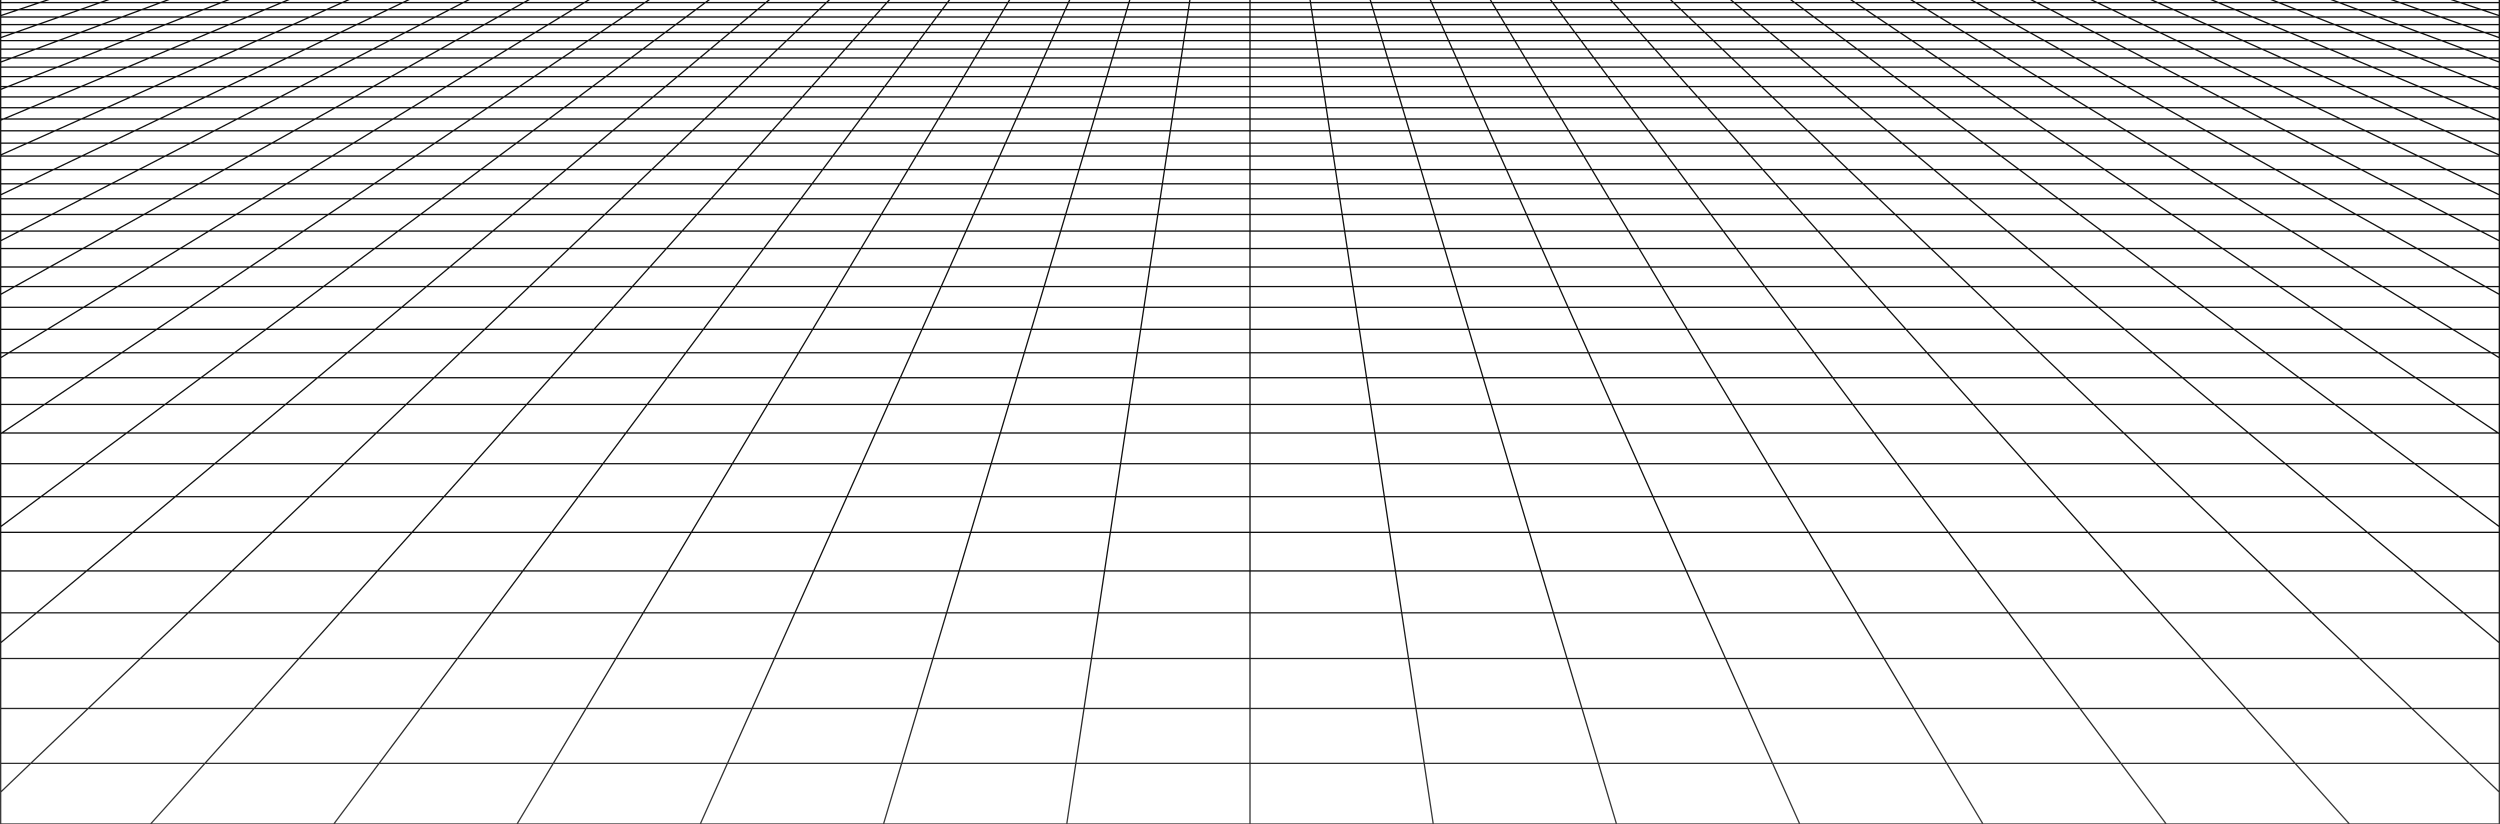 <svg width="1920" height="633" viewBox="0 0 1920 633" fill="none" xmlns="http://www.w3.org/2000/svg">
<path d="M1888.18 -13.246L1873.27 -18M1888.18 -13.246H1843.98M1888.18 -13.246L1903.59 -8.335M1888.18 -13.246H1919.48M1873.27 -18L1878.69 -17.998L1884.06 -17.988L1889.32 -17.959L1894.42 -17.902L1899.29 -17.809L1903.89 -17.67L1908.16 -17.477L1912.13 -17.23L1915.53 -16.889L1918.63 -16.494L1919.48 -16.355V-13.246M1873.27 -18H1829.78M1829.78 -18H1786.29M1829.78 -18L1843.98 -13.246M1786.29 -18H1742.8M1786.29 -18L1799.78 -13.246M1742.8 -18H1699.31M1742.8 -18L1755.58 -13.246M1699.31 -18H1655.82M1699.31 -18L1711.39 -13.246M1655.82 -18H1612.33M1655.82 -18L1667.19 -13.246M1612.33 -18H1568.84M1612.33 -18L1622.99 -13.246M1568.84 -18H1525.36M1568.84 -18L1578.79 -13.246M1525.36 -18H1481.87M1525.36 -18L1534.59 -13.246M1481.87 -18H1438.38M1481.87 -18L1490.39 -13.246M1438.38 -18H1394.89M1438.38 -18L1446.19 -13.246M1394.89 -18H1351.4M1394.89 -18L1401.99 -13.246M1351.4 -18H1307.91M1351.4 -18L1352.98 -16.826L1355.37 -15.047L1357.79 -13.246M1307.91 -18H1264.42M1307.91 -18L1309.31 -16.826L1313.59 -13.246M1264.42 -18H1220.93M1264.42 -18L1269.39 -13.246M1220.93 -18H1177.44M1220.93 -18L1222.51 -16.235L1224.12 -14.449L1224.65 -13.848L1225.2 -13.246M1177.44 -18H1133.96M1177.44 -18L1178.76 -16.235L1179.21 -15.643L1179.65 -15.047L1181 -13.246M1133.96 -18H1090.47M1133.96 -18L1136.8 -13.246M1090.47 -18L1090.73 -17.414L1090.99 -16.826L1092.33 -13.848L1092.6 -13.246M1090.47 -18H1046.98M1046.98 -18H1003.49M1046.98 -18L1048.4 -13.246M1003.49 -18H960M1003.49 -18L1003.75 -16.235L1004.2 -13.246M960 -18H916.511M960 -18V-13.246M916.511 -18H873.022M916.511 -18L916.248 -16.235L915.801 -13.246M873.022 -18H829.533M873.022 -18L871.602 -13.246M829.533 -18L829.27 -17.414L829.008 -16.826L827.673 -13.848L827.402 -13.246M829.533 -18H786.045M786.045 -18H742.555M786.045 -18L783.564 -13.848L783.203 -13.246M742.555 -18H699.067M742.555 -18L741.238 -16.235L740.794 -15.643L739.903 -14.449L739.455 -13.848L739.004 -13.246M699.067 -18H655.578M699.067 -18L697.485 -16.235L695.883 -14.449L695.346 -13.848L694.805 -13.246M655.578 -18H612.089M655.578 -18L650.607 -13.246M612.089 -18H568.6M612.089 -18L610.686 -16.826L606.407 -13.246M568.6 -18H525.111M568.6 -18L562.208 -13.246M525.111 -18H481.623M525.111 -18L518.009 -13.246M481.623 -18H438.133M481.623 -18L473.81 -13.246M438.133 -18H394.644M438.133 -18L429.611 -13.246M394.644 -18H351.156M394.644 -18L385.411 -13.246M351.156 -18H307.667M351.156 -18L341.212 -13.246M307.667 -18H264.178M307.667 -18L297.013 -13.246M264.178 -18H220.689M264.178 -18L252.814 -13.246M220.689 -18H177.201M220.689 -18L208.615 -13.246M177.201 -18H133.711M177.201 -18L164.415 -13.246M133.711 -18H90.222M133.711 -18L120.217 -13.246M90.222 -18H46.734M90.222 -18L76.018 -13.246M46.734 -18L41.307 -17.998L35.936 -17.988L30.677 -17.959L25.582 -17.902L20.709 -17.809L16.108 -17.67L11.836 -17.477L7.87 -17.23L4.467 -16.889L1.368 -16.494L0.517 -16.355V-13.246M46.734 -18L31.819 -13.246M120.217 -13.246H164.415M120.217 -13.246H76.018M120.217 -13.246L106.274 -8.335M164.415 -13.246L151.207 -8.335M164.415 -13.246H208.615M297.013 -13.246H341.212M297.013 -13.246H252.814M297.013 -13.246L294.296 -12.033L286.006 -8.335M341.212 -13.246L330.939 -8.335M341.212 -13.246H385.411M473.81 -13.246H518.009M473.81 -13.246H429.611M473.81 -13.246L471.817 -12.033L470.813 -11.424L465.737 -8.335M518.009 -13.246L517.105 -12.641L516.197 -12.033L510.671 -8.335M518.009 -13.246H562.208M650.607 -13.246L649.973 -12.641L645.469 -8.335M650.607 -13.246H694.805M650.607 -13.246H606.407M694.805 -13.246L693.718 -12.033L693.171 -11.424L692.622 -10.811L690.402 -8.335M694.805 -13.246H739.004M827.402 -13.246H871.602M827.402 -13.246H783.203M827.402 -13.246L825.202 -8.335M871.602 -13.246L871.421 -12.641L871.24 -12.033L871.057 -11.424L870.505 -9.578L870.134 -8.335M871.602 -13.246H915.801M1004.2 -13.246H1048.4M1004.2 -13.246H960M1004.2 -13.246L1004.93 -8.335M1048.4 -13.246L1048.58 -12.641L1048.76 -12.033L1048.94 -11.424L1049.87 -8.335M1048.4 -13.246H1092.6M1181 -13.246H1225.2M1181 -13.246H1136.8M1181 -13.246L1181.9 -12.033L1183.74 -9.578L1184.2 -8.958L1184.67 -8.335M1225.2 -13.246L1226.28 -12.033L1226.83 -11.424L1227.38 -10.811L1229.6 -8.335M1225.2 -13.246H1269.39M1357.79 -13.246H1401.99M1357.79 -13.246H1313.59M1357.79 -13.246L1359.42 -12.033L1360.24 -11.424L1364.4 -8.335M1401.99 -13.246L1402.9 -12.641L1403.8 -12.033L1409.33 -8.335M1401.99 -13.246H1446.19M1534.59 -13.246H1578.79M1534.59 -13.246H1490.39M1534.59 -13.246L1536.94 -12.033L1538.13 -11.424L1544.13 -8.335M1578.79 -13.246L1589.06 -8.335M1578.79 -13.246H1622.99M1711.39 -13.246H1755.58M1711.39 -13.246H1667.19M1711.39 -13.246L1723.86 -8.335M1755.58 -13.246L1768.79 -8.335M1755.58 -13.246H1799.78M0.362 31.213H0.517M44.849 31.213L61.724 24.939M44.849 31.213L27.327 37.728M44.849 31.213H95.691M44.849 31.213H0.517M61.724 24.939H11.82M61.724 24.939L77.988 18.891M61.724 24.939H111.628M11.82 24.939L28.987 18.891M11.82 24.939H0.517M11.82 24.939L0.517 28.919M61.522 7.43H108.81M61.522 7.43L76.952 1.994M61.522 7.43H14.234M61.522 7.43L45.544 13.059M108.81 7.43L123.429 1.994M108.81 7.43L93.674 13.059M108.81 7.43H156.099M76.952 1.994H123.429M76.952 1.994L91.861 -3.257M76.952 1.994H30.476M123.429 1.994H169.905M123.429 1.994L137.552 -3.257M0.03 130.251H0.517M41.054 130.251L62.814 119.848M41.054 130.251L18.212 141.171M41.054 130.251H106.694M41.054 130.251H0.517M62.814 119.848L83.568 109.926M62.814 119.848H126.899M62.814 119.848H0.517M20.966 109.926H83.568M20.966 109.926L42.196 100.453M20.966 109.926H0.517M20.966 109.926L0.517 119.051M62.487 91.399H122.321M62.487 91.399L81.901 82.737M62.487 91.399H2.654M62.487 91.399L42.196 100.453M122.321 91.399L140.441 82.737M122.321 91.399L103.382 100.453M122.321 91.399H182.156M81.901 82.737H140.441M81.901 82.737H23.361M81.901 82.737L100.493 74.442M140.441 82.737L157.793 74.442M140.441 82.737H198.981M135.41 58.861H190.382M135.41 58.861L151.826 51.536M135.41 58.861H80.438M135.41 58.861L118.313 66.49M190.382 58.861L205.704 51.536M190.382 58.861L174.426 66.49M190.382 58.861H245.356M151.826 51.536H205.704M151.826 51.536H97.948M151.826 51.536L167.602 44.498M205.704 51.536L220.428 44.498M205.704 51.536H259.583M197.374 31.213H248.215M197.374 31.213L211.436 24.939M197.374 31.213H146.532M197.374 31.213L182.773 37.728M248.215 31.213L261.34 24.939M248.215 31.213L234.588 37.728M248.215 31.213H299.057M211.436 24.939H261.34M211.436 24.939H161.532M211.436 24.939L224.99 18.891M261.34 24.939L273.99 18.891M261.34 24.939H311.244M250.675 7.43H297.964M250.675 7.43L262.856 1.994M250.675 7.43H203.387M250.675 7.43L238.061 13.059M297.964 7.43L309.332 1.994M297.964 7.43L286.19 13.059M297.964 7.43H345.252M262.856 1.994H309.332M262.856 1.994L274.627 -3.257M262.856 1.994H216.38M309.332 1.994H355.809M309.332 1.994L320.318 -3.257M34.146 310.604L64.771 290.106M34.146 310.604L1.349 332.554M34.146 310.604H126.731M34.146 310.604H0.517M64.771 290.106L93.437 270.92M64.771 290.106H154.294M64.771 290.106H0.517M64.15 236.013H145.591M64.15 236.013L90.32 220.09M64.15 236.013L36.354 252.926M64.15 236.013H0.517M145.591 236.013L169.382 220.09M145.591 236.013L120.322 252.926M145.591 236.013H227.032M90.32 220.09H169.382M90.32 220.09H11.259M90.32 220.09L115.006 205.069M169.382 220.09L191.824 205.069M169.382 220.09H248.444M160.398 177.45H233.089M160.398 177.45L181.313 164.725M160.398 177.45H87.707M160.398 177.45L138.329 190.879M233.089 177.45L252.103 164.725M233.089 177.45L213.025 190.879M233.089 177.45H305.78M181.313 164.725H252.103M181.313 164.725H110.523M181.313 164.725L201.162 152.647M252.103 164.725L270.148 152.647M252.103 164.725H322.892M237.971 130.251H303.61M237.971 130.251L255.069 119.848M237.971 130.251H172.332M237.971 130.251L220.025 141.171M303.61 130.251L319.153 119.848M303.61 130.251L287.294 141.171M303.61 130.251H369.249M255.069 119.848H319.153M255.069 119.848H190.984M255.069 119.848L271.375 109.926M319.153 119.848L333.977 109.926M319.153 119.848H383.238M301.824 91.399H361.658M301.824 91.399L316.061 82.737M301.824 91.399H241.99M301.824 91.399L286.943 100.453M361.658 91.399L374.601 82.737M361.658 91.399L348.131 100.453M361.658 91.399H421.492M316.061 82.737H374.601M316.061 82.737H257.521M316.061 82.737L329.694 74.442M374.601 82.737L386.996 74.442M374.601 82.737H433.141M355.301 58.861H410.273M355.301 58.861L367.339 51.536M355.301 58.861H300.328M355.301 58.861L342.763 66.49M410.273 58.861L411.666 57.93L421.217 51.536M410.273 58.861L398.876 66.49M410.273 58.861H465.246M367.339 51.536H421.217M367.339 51.536H313.461M367.339 51.536L378.908 44.498M421.217 51.536L431.735 44.498M421.217 51.536H475.096M400.74 31.213H451.583M400.74 31.213L411.054 24.939M400.74 31.213H349.899M400.74 31.213L390.033 37.728M451.583 31.213L460.958 24.939M451.583 31.213L447.976 33.628L441.848 37.728M451.583 31.213H502.424M411.054 24.939H460.958M411.054 24.939H361.15M411.054 24.939L420.992 18.891M460.958 24.939L469.993 18.891M460.958 24.939H510.862M439.828 7.43H487.117M439.828 7.43L448.761 1.994M439.828 7.43H392.541M439.828 7.43L430.578 13.059M487.117 7.43L493.234 3.336L494.238 2.663L495.238 1.994M487.117 7.43L478.707 13.059M487.117 7.43H534.405M448.761 1.994H495.238M448.761 1.994L457.393 -3.257M448.761 1.994H402.285M495.238 1.994H541.714M495.238 1.994L503.084 -3.257M67.691 544.104H195.164M67.691 544.104L107.829 505.726M67.691 544.104L23.584 586.276M67.691 544.104L0.517 544.104M195.164 544.104L229.568 505.726M195.164 544.104L157.358 586.276M195.164 544.104H322.636M107.829 505.726H229.568M107.829 505.726L144.512 470.652M107.829 505.726H0.517M229.568 505.726L261.01 470.652M229.568 505.726H351.307M209.154 408.845H316.419M209.154 408.845L237.779 381.475M209.154 408.845H101.891M209.154 408.845L178.167 438.473M316.419 408.845L340.953 381.475M316.419 408.845L289.858 438.473M316.419 408.845H423.682M237.779 381.475H340.953M237.779 381.475H134.605M237.779 381.475L264.302 356.117M340.953 381.475L363.687 356.117M340.953 381.475H444.128M311.902 310.604H404.487M311.902 310.604L333.34 290.106M311.902 310.604H219.316M311.902 310.604L288.944 332.554M404.487 310.604L422.863 290.106M404.487 310.604L384.81 332.554M404.487 310.604H497.072M333.34 290.106H422.863M333.34 290.106H243.817M333.34 290.106L353.406 270.92M422.863 290.106L440.062 270.92M422.863 290.106H512.386M389.913 236.013H471.354M389.913 236.013L406.568 220.09M389.913 236.013H308.473M389.913 236.013L372.226 252.926M471.354 236.013L485.629 220.09M471.354 236.013L456.193 252.926M471.354 236.013H552.795M406.568 220.09H485.629M406.568 220.09H327.506M406.568 220.09L422.277 205.069M485.629 220.09L499.094 205.069M485.629 220.09H564.691M451.162 177.45H523.854M451.162 177.45L464.472 164.725M451.162 177.45H378.471M451.162 177.45L437.118 190.879M523.854 177.45L535.262 164.725M523.854 177.45L511.815 190.879M523.854 177.45H596.545M464.472 164.725H535.262M464.472 164.725H393.682M464.472 164.725L477.103 152.647M535.262 164.725L546.088 152.647M535.262 164.725H606.052M500.527 130.251H566.166M500.527 130.251L511.408 119.848M500.527 130.251H434.888M500.527 130.251L489.107 141.171M566.166 130.251L575.492 119.848M566.166 130.251L556.376 141.171M566.166 130.251H631.805M511.408 119.848H575.492M511.408 119.848H447.322M511.408 119.848L521.784 109.926M575.492 119.848L584.386 109.926M575.492 119.848H639.577M541.161 91.399H600.995M541.161 91.399L550.221 82.737M541.161 91.399H481.327M541.161 91.399L531.692 100.453M600.995 91.399L608.76 82.737M600.995 91.399L592.879 100.453M600.995 91.399H660.829M550.221 82.737H608.76M550.221 82.737H491.68M550.221 82.737L558.897 74.442M608.76 82.737L616.197 74.442M608.76 82.737H667.301M575.191 58.861H630.165M575.191 58.861L582.852 51.536M575.191 58.861H520.219M575.191 58.861L567.213 66.49M630.165 58.861L629.324 59.797L623.325 66.49M630.165 58.861L636.73 51.536M630.165 58.861H685.137M582.852 51.536H636.73M582.852 51.536H528.974M582.852 51.536L590.214 44.498M636.73 51.536L643.041 44.498M636.73 51.536H690.609M604.108 31.213H654.949M604.108 31.213L610.67 24.939M604.108 31.213H553.266M604.108 31.213L597.294 37.728M654.949 31.213L660.574 24.939M654.949 31.213L652.785 33.628L651.325 35.256L649.109 37.728M654.949 31.213H705.791M610.67 24.939H660.574M610.67 24.939H560.766M610.67 24.939L616.995 18.891M660.574 24.939L662.631 22.645L663.986 21.133L665.996 18.891M660.574 24.939H710.478M628.982 7.43H676.27M628.982 7.43L633.264 3.336L634.666 1.994M628.982 7.43H581.694M628.982 7.43L623.842 12.344L623.095 13.059M676.27 7.43L679.941 3.336L680.543 2.663L681.143 1.994M676.27 7.43L673.769 10.219L671.225 13.059M676.27 7.43H723.558M634.666 1.994H681.143M634.666 1.994L640.159 -3.257M634.666 1.994H588.19M681.143 1.994H727.619M681.143 1.994L685.851 -3.257M577.582 544.104H705.054M577.582 544.104L594.784 505.726M577.582 544.104H450.11M577.582 544.104L558.679 586.276M705.054 544.104L716.523 505.726M705.054 544.104L692.453 586.276M705.054 544.104H832.528M594.784 505.726H716.523M594.784 505.726H473.045M594.784 505.726L610.505 470.652M716.523 505.726L727.004 470.652M716.523 505.726H838.262M638.209 408.845H745.473M638.209 408.845L650.477 381.475M638.209 408.845H530.945M638.209 408.845L624.928 438.473M745.473 408.845L753.651 381.475M745.473 408.845L736.619 438.473M745.473 408.845H852.737M650.477 381.475H753.651M650.477 381.475H547.302M650.477 381.475L661.844 356.117M753.651 381.475L761.229 356.117M753.651 381.475H856.826M682.244 310.604H774.829M682.244 310.604L691.432 290.106M682.244 310.604H589.658M682.244 310.604L672.405 332.554M774.829 310.604L780.954 290.106M774.829 310.604L768.27 332.554M774.829 310.604H867.415M691.432 290.106H780.954M691.432 290.106H601.909M691.432 290.106L700.031 270.92M780.954 290.106L786.687 270.92M780.954 290.106H870.477M715.678 236.013H797.118M715.678 236.013L722.815 220.09M715.678 236.013H634.236M715.678 236.013L708.097 252.926M797.118 236.013L801.876 220.09M797.118 236.013L792.064 252.926M797.118 236.013H878.559M722.815 220.09H801.876M722.815 220.09H643.753M722.815 220.09L729.547 205.069M801.876 220.09L806.365 205.069M801.876 220.09H880.939M741.927 177.45H814.618M741.927 177.45L747.63 164.725M741.927 177.45H669.236M741.927 177.45L735.908 190.879M814.618 177.45L818.42 164.725M814.618 177.45L810.606 190.879M814.618 177.45H887.309M747.63 164.725H818.42M747.63 164.725H676.842M747.63 164.725L753.044 152.647M818.42 164.725L822.029 152.647M818.42 164.725H889.21M763.083 130.251H828.722M763.083 130.251L767.746 119.848M763.083 130.251H697.444M763.083 130.251L758.189 141.171M828.722 130.251L831.831 119.848M828.722 130.251L825.458 141.171M828.722 130.251H894.361M767.746 119.848H831.831M767.746 119.848H703.661M767.746 119.848L769.439 116.073L772.193 109.926M831.831 119.848L834.796 109.926M831.831 119.848H895.916M780.498 91.399H840.332M780.498 91.399L784.381 82.737M780.498 91.399H720.663M780.498 91.399L777.471 98.152L776.439 100.453M840.332 91.399L841.316 88.106L842.92 82.737M840.332 91.399L837.626 100.453M840.332 91.399H900.166M784.381 82.737L784.853 81.68L788.099 74.442M784.381 82.737H842.92M784.381 82.737H725.84M842.92 82.737L843.863 79.584L844.172 78.544L844.482 77.511L845.399 74.442M842.92 82.737H901.461M795.082 58.861H850.054M795.082 58.861L796.74 55.162L797.15 54.249L797.557 53.34L797.962 52.436L798.365 51.536M795.082 58.861H740.109M795.082 58.861L791.663 66.49M850.054 58.861L851.704 53.34L851.975 52.436L852.243 51.536M850.054 58.861L847.776 66.49M850.054 58.861H905.028M798.365 51.536H852.243M798.365 51.536H744.487M798.365 51.536L800.352 47.105L800.743 46.231L801.52 44.498M852.243 51.536L853.567 47.105L853.829 46.231L854.088 45.362L854.347 44.498M852.243 51.536H906.122M807.475 31.213H858.317M807.475 31.213L810.288 24.939M807.475 31.213H756.633M807.475 31.213L806.755 32.819L805.662 35.256L804.555 37.728M858.317 31.213L858.077 32.014L856.617 36.9L856.37 37.728M858.317 31.213L860.192 24.939M858.317 31.213H909.158M810.288 24.939H860.192M810.288 24.939H760.384M810.288 24.939L812.998 18.891M860.192 24.939L860.877 22.645L861.103 21.887L861.329 21.133L861.999 18.891M860.192 24.939H910.096M818.135 7.43H865.423M818.135 7.43L819.97 3.336L820.571 1.994M818.135 7.43H770.847M818.135 7.43L817.199 9.517L816.885 10.219L816.568 10.925L815.612 13.059M865.423 7.43L865.63 6.74L866.039 5.369L866.445 4.011L867.047 1.994M865.423 7.43L864.589 10.219L864.38 10.925L863.955 12.344L863.742 13.059M865.423 7.43H912.711M820.571 1.994H867.047M820.571 1.994L822.635 -2.61L822.926 -3.257M820.571 1.994H774.095M867.047 1.994L867.247 1.328L867.445 0.665L867.643 0.004L867.839 -0.654L868.423 -2.61L868.617 -3.257M867.047 1.994H913.524M1087.47 544.104H1214.95M1087.47 544.104L1081.74 505.726M1087.47 544.104H960M1087.47 544.104L1093.77 586.276M1214.95 544.104L1203.48 505.726M1214.95 544.104L1227.55 586.276M1214.95 544.104H1342.42M1081.74 505.726H1203.48M1081.74 505.726H960M1081.74 505.726L1076.5 470.652M1203.48 505.726L1193 470.652M1203.48 505.726H1325.22M1067.26 408.845H1174.53M1067.26 408.845L1063.17 381.475M1067.26 408.845H960M1067.26 408.845L1071.69 438.473M1174.53 408.845L1166.35 381.475M1174.53 408.845L1183.38 438.473M1174.53 408.845H1281.79M1063.17 381.475H1166.35M1063.17 381.475H960M1063.17 381.475L1059.39 356.117M1166.35 381.475L1158.77 356.117M1166.35 381.475H1269.52M1052.59 310.604H1145.17M1052.59 310.604L1049.52 290.106M1052.59 310.604H960M1052.59 310.604L1055.87 332.554M1145.17 310.604L1139.05 290.106M1145.17 310.604L1151.73 332.554M1145.17 310.604H1237.76M1049.52 290.106H1139.05M1049.52 290.106H960M1049.52 290.106L1046.66 270.92M1139.05 290.106L1133.31 270.92M1139.05 290.106H1228.57M1041.44 236.013H1122.88M1041.44 236.013L1039.06 220.09M1041.44 236.013H960M1041.44 236.013L1043.97 252.926M1122.88 236.013L1118.12 220.09M1122.88 236.013L1127.94 252.926M1122.88 236.013H1204.32M1039.06 220.09H1118.12M1039.06 220.09H960M1039.06 220.09L1036.82 205.069M1118.12 220.09L1113.64 205.069M1118.12 220.09H1197.19M1032.69 177.45H1105.38M1032.69 177.45L1030.79 164.725M1032.69 177.45H960M1032.69 177.45L1034.7 190.879M1105.38 177.45L1101.58 164.725M1105.38 177.45L1109.39 190.879M1105.38 177.45H1178.07M1030.79 164.725H1101.58M1030.79 164.725H960M1030.79 164.725L1028.98 152.647M1101.58 164.725L1097.97 152.647M1101.58 164.725H1172.37M1025.64 130.251H1091.28M1025.64 130.251L1024.08 119.848M1025.64 130.251H960M1025.64 130.251L1027.27 141.171M1091.28 130.251L1088.17 119.848M1091.28 130.251L1094.54 141.171M1091.28 130.251H1156.92M1024.08 119.848H1088.17M1024.08 119.848H960M1024.08 119.848L1022.6 109.926M1088.17 119.848L1085.2 109.926M1088.17 119.848H1152.25M1019.83 91.399H1079.67M1019.83 91.399L1018.54 82.737M1019.83 91.399H960M1019.83 91.399L1021.19 100.453M1079.67 91.399L1077.4 83.799L1077.08 82.737M1079.67 91.399L1082.37 100.453M1079.67 91.399H1139.5M1018.54 82.737L1018.38 81.68L1017.3 74.442M1018.54 82.737H1077.08M1018.54 82.737H960M1077.08 82.737L1076.14 79.584L1075.83 78.544L1075.52 77.511L1074.6 74.442M1077.08 82.737H1135.62M1014.97 58.861H1069.95M1014.97 58.861L1013.88 51.536M1014.97 58.861H960M1014.97 58.861L1015.39 61.685L1015.54 62.636L1015.68 63.592L1015.97 65.519L1016.11 66.49M1069.95 58.861L1068.3 53.34L1067.76 51.536M1069.95 58.861L1072.22 66.49M1069.95 58.861H1124.92M1013.88 51.536H1067.76M1013.88 51.536H960M1013.88 51.536L1012.83 44.498M1067.76 51.536L1066.43 47.105L1066.17 46.231L1065.91 45.362L1065.65 44.498M1067.76 51.536H1121.63M1010.84 31.213H1061.68M1010.84 31.213L1009.9 24.939M1010.84 31.213H960M1010.84 31.213L1011.82 37.728M1061.68 31.213L1061.92 32.014L1063.38 36.9L1063.63 37.728M1061.68 31.213L1059.81 24.939M1061.68 31.213H1112.52M1009.9 24.939H1059.81M1009.9 24.939H960M1009.9 24.939L1009 18.891M1059.81 24.939L1059.12 22.645L1058.9 21.887L1058.67 21.133L1058 18.891M1059.81 24.939H1109.71M1007.29 7.43H1054.58M1007.29 7.43L1006.48 1.994M1007.29 7.43H960M1007.29 7.43L1008.13 13.059M1054.58 7.43L1054.37 6.74L1053.96 5.369L1053.76 4.688L1053.35 3.336L1053.15 2.663L1052.95 1.994M1054.58 7.43L1055.41 10.219L1055.62 10.925L1056.05 12.344L1056.26 13.059M1054.58 7.43H1101.86M1006.48 1.994L1006.38 1.328L1006.28 0.665L1006.18 0.004L1005.69 -3.257M1006.48 1.994H1052.95M1006.48 1.994H960M1052.95 1.994H1099.43M1052.95 1.994L1052.56 0.665L1052.36 0.004L1052.16 -0.654L1051.58 -2.61L1051.38 -3.257M1597.36 544.104H1724.84M1597.36 544.104L1568.69 505.726M1597.36 544.104H1469.89M1597.36 544.104L1628.87 586.276M1724.84 544.104L1690.43 505.726M1724.84 544.104L1762.64 586.276M1724.84 544.104H1852.31M1568.69 505.726H1690.43M1568.69 505.726H1446.95M1568.69 505.726L1542.49 470.652M1690.43 505.726L1658.99 470.652M1690.43 505.726H1812.17M1496.32 408.845H1603.58M1496.32 408.845L1475.87 381.475M1496.32 408.845H1389.05M1496.32 408.845L1518.45 438.473M1603.58 408.845L1579.05 381.475M1603.58 408.845L1630.14 438.473M1603.58 408.845H1710.85M1475.87 381.475H1579.05M1475.87 381.475H1372.7M1475.87 381.475L1456.93 356.117M1579.05 381.475L1556.31 356.117M1579.05 381.475H1682.22M1422.93 310.604H1515.51M1422.93 310.604L1407.61 290.106M1422.93 310.604H1330.34M1422.93 310.604L1439.33 332.554M1515.51 310.604L1497.14 290.106M1515.51 310.604L1535.19 332.554M1515.51 310.604H1608.1M1407.61 290.106H1497.14M1407.61 290.106H1318.09M1407.61 290.106L1393.28 270.92M1497.14 290.106L1479.94 270.92M1497.14 290.106H1586.66M1367.2 236.013H1448.65M1367.2 236.013L1355.31 220.09M1367.2 236.013H1285.76M1367.2 236.013L1379.84 252.926M1448.65 236.013L1434.37 220.09M1448.65 236.013L1463.81 252.926M1448.65 236.013H1530.09M1355.31 220.09H1434.37M1355.31 220.09H1276.25M1355.31 220.09L1344.09 205.069M1434.37 220.09L1420.91 205.069M1434.37 220.09H1513.43M1323.46 177.45H1396.15M1323.46 177.45L1313.95 164.725M1323.46 177.45H1250.76M1323.46 177.45L1333.49 190.879M1396.15 177.45L1384.74 164.725M1396.15 177.45L1408.18 190.879M1396.15 177.45H1468.84M1313.95 164.725H1384.74M1313.95 164.725H1243.16M1313.95 164.725L1304.93 152.647M1384.74 164.725L1373.91 152.647M1384.74 164.725H1455.53M1288.2 130.251H1353.83M1288.2 130.251L1280.42 119.848M1288.2 130.251H1222.56M1288.2 130.251L1296.35 141.171M1353.83 130.251L1344.51 119.848M1353.83 130.251L1363.62 141.171M1353.83 130.251H1419.47M1280.42 119.848H1344.51M1280.42 119.848H1216.34M1280.42 119.848L1273.01 109.926M1344.51 119.848L1335.61 109.926M1344.51 119.848H1408.59M1259.17 91.399L1260 92.509L1260.83 93.625L1265.93 100.453M1259.17 91.399H1319M1259.17 91.399L1252.7 82.737M1259.17 91.399H1199.34M1319 91.399L1311.24 82.737M1319 91.399L1327.12 100.453M1319 91.399H1378.84M1252.7 82.737H1311.24M1252.7 82.737H1194.16M1252.7 82.737L1246.5 74.442M1311.24 82.737L1303.8 74.442M1311.24 82.737H1369.78M1234.86 58.861H1289.84M1234.86 58.861L1229.39 51.536M1234.86 58.861H1179.89M1234.86 58.861L1240.56 66.49M1289.84 58.861L1285.7 54.249L1283.27 51.536M1289.84 58.861L1296.67 66.49M1289.84 58.861H1344.81M1229.39 51.536H1283.27M1229.39 51.536H1175.51M1229.39 51.536L1224.78 45.362L1224.13 44.498M1283.27 51.536L1276.96 44.498M1283.27 51.536H1337.15M1214.21 31.213H1265.05M1214.21 31.213L1213.02 29.622L1209.52 24.939M1214.21 31.213H1163.37M1214.21 31.213L1215.41 32.819L1217.84 36.076L1219.08 37.728M1265.05 31.213L1259.43 24.939M1265.05 31.213L1267.21 33.628L1268.67 35.256L1270.89 37.728M1265.05 31.213H1315.89M1209.52 24.939H1259.43M1209.52 24.939H1159.62M1209.52 24.939L1206.12 20.382L1205 18.891M1259.43 24.939L1257.37 22.645L1256.01 21.133L1254 18.891M1259.43 24.939H1309.33M1196.44 7.43H1243.73M1196.44 7.43L1193.89 4.011L1192.38 1.994M1196.44 7.43H1149.15M1196.44 7.43L1200.65 13.059M1243.73 7.43L1240.06 3.336L1239.46 2.663L1238.86 1.994M1243.73 7.43L1246.23 10.219L1248.78 13.059M1243.73 7.43H1291.02M1192.38 1.994H1238.86M1192.38 1.994L1190.4 -0.654L1189.43 -1.961L1188.94 -2.61L1188.46 -3.257M1192.38 1.994H1145.9M1238.86 1.994H1285.33M1238.86 1.994L1234.15 -3.257M1888.57 381.475H1785.4M1888.57 381.475L1854.47 356.117M1888.57 381.475H1919.48M1888.57 381.475L1919.48 404.465M1793.27 310.604H1885.85M1793.27 310.604L1765.71 290.106M1793.27 310.604H1700.68M1793.27 310.604L1822.79 332.554M1885.85 310.604L1855.23 290.106M1885.85 310.604L1918.65 332.554M1885.85 310.604H1919.48M1765.71 290.106H1855.23M1765.71 290.106H1676.18M1765.71 290.106L1739.91 270.92M1855.23 290.106L1826.56 270.92M1855.23 290.106H1919.48M1692.97 236.013H1774.41M1692.97 236.013L1671.56 220.09M1692.97 236.013H1611.53M1692.97 236.013L1715.71 252.926M1774.41 236.013L1750.62 220.09M1774.41 236.013L1799.68 252.926M1774.41 236.013H1855.85M1671.56 220.09H1750.62M1671.56 220.09H1592.49M1671.56 220.09L1651.36 205.069M1750.62 220.09L1728.18 205.069M1750.62 220.09H1829.68M1614.22 177.45H1686.91M1614.22 177.45L1597.11 164.725M1614.22 177.45H1541.53M1614.22 177.45L1632.28 190.879M1686.91 177.45L1667.9 164.725M1686.91 177.45L1706.97 190.879M1686.91 177.45H1759.6M1597.11 164.725H1667.9M1597.11 164.725H1526.32M1597.11 164.725L1580.87 152.647M1667.9 164.725L1649.85 152.647M1667.9 164.725H1738.69M1550.75 130.251H1616.39M1550.75 130.251L1536.76 119.848M1550.75 130.251H1485.11M1550.75 130.251L1565.43 141.171M1616.39 130.251L1600.85 119.848M1616.39 130.251L1632.71 141.171M1616.39 130.251H1682.03M1536.76 119.848H1600.85M1536.76 119.848H1472.68M1536.76 119.848L1523.42 109.926M1600.85 119.848L1586.02 109.926M1600.85 119.848H1664.93M1498.51 91.399H1558.34M1498.51 91.399L1486.86 82.737M1498.51 91.399H1438.67M1498.51 91.399L1510.68 100.453M1558.34 91.399L1545.4 82.737M1558.34 91.399L1571.87 100.453M1558.34 91.399H1618.18M1486.86 82.737H1545.4M1486.86 82.737H1428.32M1486.86 82.737L1475.7 74.442M1545.4 82.737L1533 74.442M1545.4 82.737H1603.94M1454.75 58.861H1509.73M1454.75 58.861L1444.9 51.536M1454.75 58.861H1399.78M1454.75 58.861L1465.01 66.49M1509.73 58.861L1498.78 51.536M1509.73 58.861L1521.12 66.49M1509.73 58.861H1564.7M1444.9 51.536H1498.78M1444.9 51.536H1391.03M1444.9 51.536L1435.44 44.498M1498.78 51.536L1488.27 44.498M1498.78 51.536H1552.66M1417.58 31.213H1468.42M1417.58 31.213L1409.14 24.939M1417.58 31.213H1366.73M1417.58 31.213L1419.74 32.819L1420.82 33.628L1426.34 37.728M1468.42 31.213L1459.04 24.939M1468.42 31.213L1478.15 37.728M1468.42 31.213H1519.26M1409.14 24.939H1459.04M1409.14 24.939H1359.23M1409.14 24.939L1401.01 18.891M1459.04 24.939L1450.01 18.891M1459.04 24.939H1508.95M1385.59 7.43H1432.88M1385.59 7.43L1378.29 1.994M1385.59 7.43H1338.31M1385.59 7.43L1393.16 13.059M1432.88 7.43L1426.77 3.336L1425.76 2.663L1424.76 1.994M1432.88 7.43L1441.29 13.059M1432.88 7.43H1480.17M1378.29 1.994H1424.76M1378.29 1.994L1372.09 -2.61L1371.22 -3.257M1378.29 1.994H1331.81M1424.76 1.994H1471.24M1424.76 1.994L1416.92 -3.257M1904.98 177.45L1880.27 164.725M1904.98 177.45H1832.29M1904.98 177.45L1919.48 184.915M1904.98 177.45H1919.48M1880.27 164.725H1809.48M1880.27 164.725L1856.81 152.647M1880.27 164.725H1919.48M1813.31 130.251H1878.95M1813.31 130.251L1793.1 119.848M1813.31 130.251H1747.67M1813.31 130.251L1834.52 141.171M1878.95 130.251L1857.19 119.848M1878.95 130.251L1901.79 141.171M1878.95 130.251H1919.48M1793.1 119.848H1857.19M1793.1 119.848H1729.02M1793.1 119.848L1773.83 109.926M1857.19 119.848L1836.43 109.926M1857.19 119.848H1919.48M1737.84 91.399H1797.68M1737.84 91.399L1721.02 82.737M1737.84 91.399H1678.01M1737.84 91.399L1755.43 100.453M1797.68 91.399L1779.56 82.737M1797.68 91.399L1816.62 100.453M1797.68 91.399H1857.51M1721.02 82.737H1779.56M1721.02 82.737H1662.48M1721.02 82.737L1704.91 74.442M1779.56 82.737L1762.21 74.442M1779.56 82.737H1838.1M1674.64 58.861H1729.62M1674.64 58.861L1660.42 51.536M1674.64 58.861H1619.67M1674.64 58.861L1689.46 66.49M1729.62 58.861L1714.3 51.536M1729.62 58.861L1745.57 66.49M1729.62 58.861H1784.59M1660.42 51.536H1714.3M1660.42 51.536H1606.54M1660.42 51.536L1646.75 44.498M1714.3 51.536L1699.57 44.498M1714.3 51.536H1768.17M1620.94 31.213H1671.78M1620.94 31.213L1608.76 24.939M1620.94 31.213H1570.1M1620.94 31.213L1633.6 37.728M1671.78 31.213L1658.66 24.939M1671.78 31.213L1685.41 37.728M1671.78 31.213H1722.63M1608.76 24.939H1658.66M1608.76 24.939H1558.85M1608.76 24.939L1597.01 18.891M1658.66 24.939L1646.01 18.891M1658.66 24.939H1708.56M1574.75 7.43H1622.04M1574.75 7.43L1564.19 1.994M1574.75 7.43H1527.46M1574.75 7.43L1585.68 13.059M1622.04 7.43L1610.67 1.994M1622.04 7.43L1633.81 13.059M1622.04 7.43H1669.33M1564.19 1.994H1610.67M1564.19 1.994L1553.99 -3.257M1564.19 1.994H1517.71M1610.67 1.994H1657.14M1610.67 1.994L1599.68 -3.257M1894.53 58.861L1875.93 51.536M1894.53 58.861H1839.56M1894.53 58.861L1913.91 66.49M1894.53 58.861H1919.48M1875.93 51.536H1822.05M1875.93 51.536L1858.05 44.498M1875.93 51.536H1919.48M1824.31 31.213H1875.15M1824.31 31.213L1808.37 24.939M1824.31 31.213H1773.47M1824.31 31.213L1840.86 37.728M1875.15 31.213L1858.28 24.939M1875.15 31.213L1892.67 37.728M1875.15 31.213H1919.48M1808.37 24.939H1858.28M1808.37 24.939H1758.47M1808.37 24.939L1793.01 18.891M1858.28 24.939L1842.01 18.891M1858.28 24.939H1908.18M1763.9 7.43H1811.19M1763.9 7.43L1750.1 1.994M1763.9 7.43H1716.61M1763.9 7.43L1778.2 13.059M1811.19 7.43L1796.57 1.994M1811.19 7.43L1826.33 13.059M1811.19 7.43H1858.48M1750.1 1.994H1796.57M1750.1 1.994L1736.76 -3.257M1750.1 1.994H1703.62M1796.57 1.994H1843.05M1796.57 1.994L1782.45 -3.257M1826.33 13.059L1842.01 18.891M1826.33 13.059H1874.46M1826.33 13.059H1778.2M1858.48 7.43L1843.05 1.994M1858.48 7.43L1874.46 13.059M1858.48 7.43H1905.77M1843.05 1.994H1889.52M1843.05 1.994L1828.14 -3.257M1782.45 -3.257H1736.76M1782.45 -3.257H1828.14M1782.45 -3.257L1768.79 -8.335M1874.46 13.059L1891.01 18.891M1874.46 13.059H1919.48M1905.77 7.43L1889.52 1.994M1905.77 7.43L1919.48 12.02M1905.77 7.43H1919.48M1889.52 1.994L1873.83 -3.257M1889.52 1.994H1919.48M1828.14 -3.257H1873.83M1828.14 -3.257L1813.73 -8.335M1873.83 -3.257L1858.66 -8.335M1873.83 -3.257H1919.48M1842.01 18.891H1891.01M1842.01 18.891H1793.01M1908.18 24.939L1891.01 18.891M1908.18 24.939L1919.48 28.919M1908.18 24.939H1919.48M1891.01 18.891H1919.48M1793.01 18.891H1744.01M1793.01 18.891L1778.2 13.059M1778.2 13.059H1730.07M1892.67 37.728L1910.88 44.498M1892.67 37.728H1840.86M1892.67 37.728H1919.48M1919.64 31.213H1919.48M1910.88 44.498H1858.05M1910.88 44.498L1919.48 47.697M1910.88 44.498H1919.48M1858.05 44.498H1805.22M1858.05 44.498L1840.86 37.728M1840.86 37.728H1789.04M1633.81 13.059L1646.01 18.891M1633.81 13.059H1681.94M1633.81 13.059H1585.68M1669.33 7.43L1657.14 1.994M1669.33 7.43L1681.94 13.059M1669.33 7.43H1716.61M1657.14 1.994H1703.62M1657.14 1.994L1645.37 -3.257M1599.68 -3.257H1645.37M1599.68 -3.257L1589.06 -8.335M1599.68 -3.257H1553.99M1681.94 13.059L1695.01 18.891M1681.94 13.059H1730.07M1716.61 7.43L1703.62 1.994M1716.61 7.43L1730.07 13.059M1703.62 1.994L1691.07 -3.257M1645.37 -3.257H1691.07M1645.37 -3.257L1633.99 -8.335M1730.07 13.059L1744.01 18.891M1736.76 -3.257H1691.07M1736.76 -3.257L1723.86 -8.335M1691.07 -3.257L1678.93 -8.335M1646.01 18.891H1695.01M1646.01 18.891H1597.01M1708.56 24.939L1695.01 18.891M1708.56 24.939L1722.63 31.213M1708.56 24.939H1758.47M1695.01 18.891H1744.01M1597.01 18.891H1548.01M1597.01 18.891L1585.68 13.059M1744.01 18.891L1758.47 24.939M1585.68 13.059H1537.55M1722.63 31.213L1737.23 37.728M1722.63 31.213H1773.47M1758.47 24.939L1773.47 31.213M1773.47 31.213L1789.04 37.728M1685.41 37.728L1699.57 44.498M1685.41 37.728H1737.23M1685.41 37.728H1633.6M1737.23 37.728L1752.4 44.498M1737.23 37.728H1789.04M1789.04 37.728L1805.22 44.498M1699.57 44.498H1752.4M1699.57 44.498H1646.75M1768.17 51.536L1752.4 44.498M1768.17 51.536L1784.59 58.861M1768.17 51.536H1822.05M1752.4 44.498H1805.22M1646.75 44.498H1593.92M1646.75 44.498L1633.6 37.728M1805.22 44.498L1822.05 51.536M1633.6 37.728H1581.78M1784.59 58.861L1801.69 66.49M1784.59 58.861H1839.56M1822.05 51.536L1839.56 58.861M1839.56 58.861L1857.8 66.49M1745.57 66.49L1762.21 74.442M1745.57 66.49H1801.69M1745.57 66.49H1689.46M1801.69 66.49L1819.51 74.442M1801.69 66.49H1857.8M1857.8 66.49L1876.81 74.442M1857.8 66.49H1913.91M1913.91 66.49H1919.48M1913.91 66.49L1919.48 68.683M1762.21 74.442H1819.51M1762.21 74.442H1704.91M1838.1 82.737L1819.51 74.442M1838.1 82.737L1857.51 91.399M1838.1 82.737H1896.64M1819.51 74.442H1876.81M1704.91 74.442H1647.61M1704.91 74.442L1689.46 66.49M1876.81 74.442L1896.64 82.737M1876.81 74.442H1919.48M1689.46 66.49H1633.35M1857.51 91.399L1877.8 100.453M1857.51 91.399H1917.35M1896.64 82.737L1917.35 91.399M1896.64 82.737H1919.48M1919.78 74.442H1919.48M1917.35 91.399L1919.48 92.293M1917.35 91.399H1919.48M1816.62 100.453L1836.43 109.926M1816.62 100.453H1877.8M1816.62 100.453H1755.43M1877.8 100.453L1899.03 109.926M1877.8 100.453H1919.48M1920 92.509L1919.48 92.293M1836.43 109.926H1899.03M1836.43 109.926H1773.83M1899.03 109.926H1919.48M1899.03 109.926L1919.48 119.051M1773.83 109.926H1711.23M1773.83 109.926L1755.43 100.453M1755.43 100.453H1694.24M1901.79 141.171H1834.52M1901.79 141.171L1919.48 149.63M1901.79 141.171H1919.48M1919.97 130.251H1919.48M1834.52 141.171H1767.25M1834.52 141.171L1856.81 152.647M1919.68 149.724L1919.48 149.63M1441.29 13.059L1450.01 18.891M1441.29 13.059H1489.42M1441.29 13.059H1393.16M1480.17 7.43L1471.24 1.994M1480.17 7.43L1489.42 13.059M1480.17 7.43H1527.46M1471.24 1.994H1517.71M1471.24 1.994L1462.61 -3.257M1416.92 -3.257H1462.61M1416.92 -3.257L1414.04 -5.181L1409.33 -8.335M1416.92 -3.257H1371.22M1489.42 13.059L1499.01 18.891M1489.42 13.059H1537.55M1527.46 7.43L1517.71 1.994M1527.46 7.43L1537.55 13.059M1517.71 1.994L1508.3 -3.257M1462.61 -3.257H1508.3M1462.61 -3.257L1454.26 -8.335M1537.55 13.059L1548.01 18.891M1553.99 -3.257L1544.13 -8.335M1553.99 -3.257H1508.3M1508.3 -3.257L1507.14 -3.902L1504.85 -5.181L1499.2 -8.335M1450.01 18.891H1499.01M1450.01 18.891H1401.01M1508.95 24.939L1499.01 18.891M1508.95 24.939L1519.26 31.213M1508.95 24.939H1558.85M1499.01 18.891H1548.01M1401.01 18.891H1352.01M1401.01 18.891L1393.16 13.059M1548.01 18.891L1558.85 24.939M1393.16 13.059H1345.03M1519.26 31.213L1529.97 37.728M1519.26 31.213H1570.1M1558.85 24.939L1560.23 25.709L1570.1 31.213M1570.1 31.213L1581.78 37.728M1478.15 37.728L1479.39 38.56L1488.27 44.498M1478.15 37.728H1529.97M1478.15 37.728H1426.34M1529.97 37.728L1541.09 44.498M1529.97 37.728H1581.78M1581.78 37.728L1593.92 44.498M1488.27 44.498H1541.09M1488.27 44.498H1435.44M1552.66 51.536L1541.09 44.498M1552.66 51.536L1564.7 58.861M1552.66 51.536H1606.54M1541.09 44.498H1593.92M1435.44 44.498H1382.61M1435.44 44.498L1426.34 37.728M1593.92 44.498L1606.54 51.536M1426.34 37.728H1374.52M1564.7 58.861L1577.24 66.49M1564.7 58.861H1619.67M1606.54 51.536L1619.67 58.861M1619.67 58.861L1633.35 66.49M1521.12 66.49L1533 74.442M1521.12 66.49H1577.24M1521.12 66.49H1465.01M1577.24 66.49L1590.31 74.442M1577.24 66.49H1633.35M1633.35 66.49L1647.61 74.442M1533 74.442H1590.31M1533 74.442H1475.7M1603.94 82.737L1590.31 74.442M1603.94 82.737L1618.18 91.399M1603.94 82.737H1662.48M1590.31 74.442H1647.61M1475.7 74.442H1418.4M1475.7 74.442L1465.01 66.49M1647.61 74.442L1662.48 82.737M1465.01 66.49H1408.9M1618.18 91.399L1633.06 100.453M1618.18 91.399H1678.01M1662.48 82.737L1678.01 91.399M1678.01 91.399L1694.24 100.453M1571.87 100.453L1586.02 109.926M1571.87 100.453H1633.06M1571.87 100.453H1510.68M1633.06 100.453L1648.63 109.926M1633.06 100.453H1694.24M1694.24 100.453L1711.23 109.926M1586.02 109.926H1648.63M1586.02 109.926H1523.42M1664.93 119.848L1648.63 109.926M1664.93 119.848L1682.03 130.251M1664.93 119.848H1729.02M1648.63 109.926H1711.23M1523.42 109.926H1460.82M1523.42 109.926L1510.68 100.453M1711.23 109.926L1729.02 119.848M1510.68 100.453H1449.5M1682.03 130.251L1699.98 141.171M1682.03 130.251H1747.67M1729.02 119.848L1747.67 130.251M1747.67 130.251L1767.25 141.171M1632.71 141.171L1649.85 152.647M1632.71 141.171H1699.98M1632.71 141.171H1565.43M1699.98 141.171L1718.84 152.647M1699.98 141.171H1767.25M1767.25 141.171L1787.82 152.647M1649.85 152.647H1718.84M1649.85 152.647H1580.87M1738.69 164.725L1718.84 152.647M1738.69 164.725L1759.6 177.45M1738.69 164.725H1809.48M1718.84 152.647H1787.82M1580.87 152.647H1511.88M1580.87 152.647L1565.43 141.171M1787.82 152.647L1809.48 164.725M1787.82 152.647H1856.81M1565.43 141.171H1498.16M1759.6 177.45L1781.67 190.879M1759.6 177.45H1832.29M1809.48 164.725L1832.29 177.45M1856.81 152.647H1919.48M1832.29 177.45L1856.37 190.879M1706.97 190.879L1728.18 205.069M1706.97 190.879H1781.67M1706.97 190.879H1632.28M1781.67 190.879L1804.99 205.069M1781.67 190.879H1856.37M1856.37 190.879L1881.81 205.069M1856.37 190.879H1919.48M1728.18 205.069H1804.99M1728.18 205.069H1651.36M1829.68 220.09L1804.99 205.069M1829.68 220.09L1855.85 236.013M1829.68 220.09H1908.74M1804.99 205.069H1881.81M1651.36 205.069H1574.54M1651.36 205.069L1632.28 190.879M1881.81 205.069L1908.74 220.09M1881.81 205.069H1919.48M1632.28 190.879H1557.58M1855.85 236.013L1883.65 252.926M1855.85 236.013H1919.48M1908.74 220.09H1919.48M1908.74 220.09L1919.48 226.081M1799.68 252.926L1826.56 270.92M1799.68 252.926H1883.65M1799.68 252.926H1715.71M1883.65 252.926L1913.22 270.92M1883.65 252.926H1919.48M1826.56 270.92H1913.22M1826.56 270.92H1739.91M1913.22 270.92L1919.48 274.731M1913.22 270.92H1919.48M1739.91 270.92H1653.25M1739.91 270.92L1715.71 252.926M1715.71 252.926H1631.74M1918.65 332.554H1822.79M1918.65 332.554H1919.48M1918.65 332.554L1919.48 333.111M1822.79 332.554H1726.92M1822.79 332.554L1854.47 356.117M1248.78 13.059L1250.71 15.221L1251.37 15.949L1254 18.891M1248.78 13.059H1296.9M1248.78 13.059H1200.65M1291.02 7.43L1286.74 3.336L1285.33 1.994M1291.02 7.43L1296.16 12.344L1296.9 13.059M1291.02 7.43H1338.31M1285.33 1.994H1331.81M1285.33 1.994L1279.84 -3.257M1234.15 -3.257H1279.84M1234.15 -3.257L1232.42 -5.181L1229.6 -8.335M1234.15 -3.257H1188.46M1296.9 13.059L1298.41 14.497L1303.01 18.891M1296.9 13.059H1345.03M1338.31 7.43L1331.81 1.994M1338.31 7.43L1345.03 13.059M1331.81 1.994L1327.08 -1.961L1325.53 -3.257M1279.84 -3.257H1325.53M1279.84 -3.257L1274.53 -8.335M1345.03 13.059L1352.01 18.891M1371.22 -3.257L1370.36 -3.902L1364.4 -8.335M1371.22 -3.257H1325.53M1325.53 -3.257L1323.23 -5.181L1319.46 -8.335M1254 18.891H1303.01M1254 18.891H1205M1309.33 24.939L1303.01 18.891M1309.33 24.939L1315.89 31.213M1309.33 24.939H1359.23M1303.01 18.891H1352.01M1205 18.891H1156M1205 18.891L1200.65 13.059M1352.01 18.891L1359.23 24.939M1200.65 13.059H1152.52M1315.89 31.213L1320.12 35.256L1320.98 36.076L1322.71 37.728M1315.89 31.213H1366.73M1359.23 24.939L1366.73 31.213M1366.73 31.213L1374.52 37.728M1270.89 37.728L1276.96 44.498M1270.89 37.728H1322.71M1270.89 37.728H1219.08M1322.71 37.728L1329.79 44.498M1322.71 37.728H1374.52M1374.52 37.728L1382.61 44.498M1276.96 44.498H1329.79M1276.96 44.498H1224.13M1337.15 51.536L1332.51 47.105L1331.6 46.231L1329.79 44.498M1337.15 51.536L1344.81 58.861M1337.15 51.536H1391.03M1329.79 44.498H1382.61M1224.13 44.498H1171.31M1224.13 44.498L1219.08 37.728M1382.61 44.498L1391.03 51.536M1219.08 37.728H1167.26M1344.81 58.861L1352.79 66.49M1344.81 58.861H1399.78M1391.03 51.536L1399.78 58.861M1399.78 58.861L1408.9 66.49M1296.67 66.49L1300.2 70.424L1301.09 71.421L1303.8 74.442M1296.67 66.49H1352.79M1296.67 66.49H1240.56M1352.79 66.49L1361.1 74.442M1352.79 66.49H1408.9M1408.9 66.49L1418.4 74.442M1303.8 74.442H1361.1M1303.8 74.442H1246.5M1369.78 82.737L1361.1 74.442M1369.78 82.737L1378.84 91.399M1369.78 82.737H1428.32M1361.1 74.442H1418.4M1246.5 74.442H1189.2M1246.5 74.442L1244.99 72.422L1240.56 66.49M1418.4 74.442L1428.32 82.737M1240.56 66.49H1184.45M1378.84 91.399L1388.31 100.453M1378.84 91.399H1438.67M1428.32 82.737L1438.67 91.399M1438.67 91.399L1449.5 100.453M1327.12 100.453L1335.61 109.926M1327.12 100.453H1388.31M1327.12 100.453H1265.93M1388.31 100.453L1398.22 109.926M1388.31 100.453H1449.5M1449.5 100.453L1460.82 109.926M1335.61 109.926H1398.22M1335.61 109.926H1273.01M1408.59 119.848L1398.22 109.926M1408.59 119.848L1419.47 130.251M1408.59 119.848H1472.68M1398.22 109.926H1460.82M1273.01 109.926H1210.41M1273.01 109.926L1265.93 100.453M1460.82 109.926L1472.68 119.848M1265.93 100.453H1204.75M1419.47 130.251L1430.89 141.171M1419.47 130.251H1485.11M1472.68 119.848L1485.11 130.251M1485.11 130.251L1498.16 141.171M1363.62 141.171L1373.91 152.647M1363.62 141.171H1430.89M1363.62 141.171H1296.35M1430.89 141.171L1442.9 152.647M1430.89 141.171H1498.16M1498.16 141.171L1511.88 152.647M1373.91 152.647H1442.9M1373.91 152.647H1304.93M1455.53 164.725L1442.9 152.647M1455.53 164.725L1468.84 177.45M1455.53 164.725H1526.32M1442.9 152.647H1511.88M1304.93 152.647H1235.94M1304.93 152.647L1296.35 141.171M1511.88 152.647L1526.32 164.725M1296.35 141.171H1229.08M1468.84 177.45L1482.88 190.879M1468.84 177.45H1541.53M1526.32 164.725L1541.53 177.45M1541.53 177.45L1557.58 190.879M1408.18 190.879L1420.91 205.069M1408.18 190.879H1482.88M1408.18 190.879H1333.49M1482.88 190.879L1497.72 205.069M1482.88 190.879H1557.58M1557.58 190.879L1574.54 205.069M1420.91 205.069H1497.72M1420.91 205.069H1344.09M1513.43 220.09L1497.72 205.069M1513.43 220.09L1530.09 236.013M1513.43 220.09H1592.49M1497.72 205.069H1574.54M1344.09 205.069H1267.27M1344.09 205.069L1333.49 190.879M1574.54 205.069L1592.49 220.09M1333.49 190.879H1258.79M1530.09 236.013L1547.77 252.926M1530.09 236.013H1611.53M1592.49 220.09L1611.53 236.013M1611.53 236.013L1631.74 252.926M1463.81 252.926L1479.94 270.92M1463.81 252.926H1547.77M1463.81 252.926H1379.84M1547.77 252.926L1566.59 270.92M1547.77 252.926H1631.74M1631.74 252.926L1653.25 270.92M1479.94 270.92H1566.59M1479.94 270.92H1393.28M1586.66 290.106L1566.59 270.92M1586.66 290.106L1608.1 310.604M1586.66 290.106H1676.18M1566.59 270.92H1653.25M1393.28 270.92H1306.63M1393.28 270.92L1379.84 252.926M1653.25 270.92L1676.18 290.106M1379.84 252.926H1295.87M1608.1 310.604L1631.06 332.554M1608.1 310.604H1700.68M1676.18 290.106L1700.68 310.604M1700.68 310.604L1726.92 332.554M1535.19 332.554L1556.31 356.117M1535.19 332.554H1631.06M1535.19 332.554H1439.33M1631.06 332.554L1655.7 356.117M1631.06 332.554H1726.92M1726.92 332.554L1755.08 356.117M1556.31 356.117H1655.7M1556.31 356.117H1456.93M1682.22 381.475L1655.7 356.117M1682.22 381.475L1710.85 408.845M1682.22 381.475H1785.4M1655.7 356.117H1755.08M1456.93 356.117H1357.54M1456.93 356.117L1439.33 332.554M1755.08 356.117L1785.4 381.475M1755.08 356.117H1854.47M1439.33 332.554H1343.46M1710.85 408.845L1741.83 438.473M1710.85 408.845H1818.11M1785.4 381.475L1818.11 408.845M1854.47 356.117H1919.48M1818.11 408.845L1853.52 438.473M1818.11 408.845H1919.48M1630.14 438.473L1658.99 470.652M1630.14 438.473H1741.83M1630.14 438.473H1518.45M1741.83 438.473L1775.49 470.652M1741.83 438.473H1853.52M1853.52 438.473L1891.99 470.652M1853.52 438.473H1919.48M1658.99 470.652H1775.49M1658.99 470.652H1542.49M1812.17 505.726L1775.49 470.652M1812.17 505.726L1852.31 544.104M1812.17 505.726H1919.48M1775.49 470.652H1891.99M1542.49 470.652H1425.99M1542.49 470.652L1518.45 438.473M1891.99 470.652H1919.48M1891.99 470.652L1919.48 493.657M1518.45 438.473H1406.76M1852.31 544.104L1896.42 586.276M1852.31 544.104H1919.48M1762.64 586.276L1804.38 632.835M1762.64 586.276H1896.42M1762.64 586.276H1628.87M1896.42 586.276L1919.48 608.333M1896.42 586.276H1919.48M1804.38 632.835H1663.65M1804.38 632.835L1919.48 632.834M1663.65 632.835H1522.92M1663.65 632.835L1628.87 586.276M1628.87 586.276H1495.09M1056.26 13.059L1056.47 13.776L1056.69 14.497L1056.9 15.221L1057.12 15.949L1057.78 18.15L1058 18.891M1056.26 13.059H1104.39M1056.26 13.059H1008.13M1101.86 7.43L1100.03 3.336L1099.43 1.994M1101.86 7.43L1103.43 10.925L1104.39 13.059M1101.86 7.43H1149.15M1099.43 1.994H1145.9M1099.43 1.994L1097.66 -1.961L1097.07 -3.257M1051.38 -3.257L1051.19 -3.902L1050.43 -6.451L1049.87 -8.335M1051.38 -3.257H1097.07M1051.38 -3.257H1005.69M1104.39 13.059L1104.71 13.776L1105.03 14.497L1105.36 15.221L1105.68 15.949L1107 18.891M1104.39 13.059H1152.52M1149.15 7.43L1146.71 3.336L1145.9 1.994M1149.15 7.43L1152.52 13.059M1145.9 1.994L1144.32 -0.654L1143.15 -2.61L1142.77 -3.257M1097.07 -3.257L1096.79 -3.902L1096.21 -5.181L1095.64 -6.451L1095.36 -7.081L1094.8 -8.335M1097.07 -3.257H1142.77M1152.52 13.059L1155.12 17.413L1156 18.891M1188.46 -3.257L1185.6 -7.081L1184.67 -8.335M1188.46 -3.257H1142.77M1142.77 -3.257L1140.11 -7.709L1139.73 -8.335M1058 18.891H1107M1058 18.891H1009M1109.71 24.939L1107 18.891M1109.71 24.939L1112.52 31.213M1109.71 24.939H1159.62M1107 18.891H1156M1009 18.891H960M1009 18.891L1008.13 13.059M1156 18.891L1159.62 24.939M1008.13 13.059H960M1112.52 31.213L1113.25 32.819L1114.34 35.256L1115.45 37.728M1112.52 31.213H1163.37M1159.62 24.939L1160.08 25.709L1163.37 31.213M1163.37 31.213L1163.85 32.014L1164.33 32.819L1164.81 33.628L1167.26 37.728M1063.63 37.728L1065.65 44.498M1063.63 37.728H1115.45M1063.63 37.728H1011.82M1115.45 37.728L1118.48 44.498M1115.45 37.728H1167.26M1167.26 37.728L1170.28 42.78L1170.79 43.637L1171.31 44.498M1065.65 44.498H1118.48M1065.65 44.498H1012.83M1121.63 51.536L1122.04 52.436L1122.44 53.34L1122.85 54.249L1124.92 58.861M1121.63 51.536L1120.04 47.982L1119.65 47.105L1119.26 46.231L1118.48 44.498M1121.63 51.536H1175.51M1118.48 44.498H1171.31M1012.83 44.498H960M1012.83 44.498L1011.82 37.728M1171.31 44.498L1175.51 51.536M1011.82 37.728H960M1124.92 58.861L1127.9 65.519L1128.34 66.49M1124.92 58.861H1179.89M1175.51 51.536L1176.59 53.34L1179.89 58.861M1179.89 58.861L1181.58 61.685L1184.45 66.49M1072.22 66.49L1073.4 70.424L1073.7 71.421L1074.6 74.442M1072.22 66.49H1128.34M1072.22 66.49H1016.11M1128.34 66.49L1131.9 74.442M1128.34 66.49H1184.45M1184.45 66.49L1189.2 74.442M1074.6 74.442H1131.9M1074.6 74.442H1017.3M1135.62 82.737L1131.9 74.442M1135.62 82.737L1139.5 91.399M1135.62 82.737H1194.16M1131.9 74.442H1189.2M1017.3 74.442H960M1017.3 74.442L1017 72.422L1016.4 68.446L1016.11 66.49M1189.2 74.442L1194.16 82.737M1016.11 66.49H960M1139.5 91.399L1142.53 98.152L1143.56 100.453M1139.5 91.399H1199.34M1194.16 82.737L1199.34 91.399M1199.34 91.399L1202.01 95.876L1204.75 100.453M1082.37 100.453L1085.2 109.926M1082.37 100.453H1143.56M1082.37 100.453H1021.19M1143.56 100.453L1147.81 109.926M1143.56 100.453H1204.75M1204.75 100.453L1210.41 109.926M1085.2 109.926H1147.81M1085.2 109.926H1022.6M1152.25 119.848L1151.12 117.324L1147.81 109.926M1152.25 119.848L1156.92 130.251M1152.25 119.848H1216.34M1147.81 109.926H1210.41M1022.6 109.926H960M1022.6 109.926L1021.19 100.453M1210.41 109.926L1216.34 119.848M1021.19 100.453H960M1156.92 130.251L1161.81 141.171M1156.92 130.251H1222.56M1216.34 119.848L1222.56 130.251M1222.56 130.251L1229.08 141.171M1094.54 141.171L1097.97 152.647M1094.54 141.171H1161.81M1094.54 141.171H1027.27M1161.81 141.171L1166.96 152.647M1161.81 141.171H1229.08M1229.08 141.171L1235.94 152.647M1097.97 152.647H1166.96M1097.97 152.647H1028.98M1172.37 164.725L1166.96 152.647M1172.37 164.725L1178.07 177.45M1172.37 164.725H1243.16M1166.96 152.647H1235.94M1028.98 152.647H960M1028.98 152.647L1027.48 142.574L1027.27 141.171M1235.94 152.647L1243.16 164.725M1027.27 141.171H960M1178.07 177.45L1184.09 190.879M1178.07 177.45H1250.76M1243.16 164.725L1248.82 174.206L1250.76 177.45M1250.76 177.45L1258.79 190.879M1109.39 190.879L1113.64 205.069M1109.39 190.879H1184.09M1109.39 190.879H1034.7M1184.09 190.879L1190.45 205.069M1184.09 190.879H1258.79M1258.79 190.879L1267.27 205.069M1113.64 205.069H1190.45M1113.64 205.069H1036.82M1197.19 220.09L1190.45 205.069M1197.19 220.09L1204.32 236.013M1197.19 220.09H1276.25M1190.45 205.069H1267.27M1036.82 205.069H960M1036.82 205.069L1034.7 190.879M1267.27 205.069L1276.25 220.09M1034.7 190.879H960M1204.32 236.013L1211.9 252.926M1204.32 236.013H1285.76M1276.25 220.09L1285.76 236.013M1285.76 236.013L1295.87 252.926M1127.94 252.926L1133.31 270.92M1127.94 252.926H1211.9M1127.94 252.926H1043.97M1211.9 252.926L1219.97 270.92M1211.9 252.926H1295.87M1295.87 252.926L1306.63 270.92M1133.31 270.92H1219.97M1133.31 270.92H1046.66M1228.57 290.106L1219.97 270.92M1228.57 290.106L1237.76 310.604M1228.57 290.106H1318.09M1219.97 270.92H1306.63M1046.66 270.92H960M1046.66 270.92L1043.97 252.926M1306.63 270.92L1318.09 290.106M1043.97 252.926H960M1237.76 310.604L1247.6 332.554M1237.76 310.604H1330.34M1318.09 290.106L1330.34 310.604M1330.34 310.604L1343.46 332.554M1151.73 332.554L1158.77 356.117M1151.73 332.554H1247.6M1151.73 332.554H1055.87M1247.6 332.554L1258.16 356.117M1247.6 332.554H1343.46M1343.46 332.554L1357.54 356.117M1158.77 356.117H1258.16M1158.77 356.117H1059.39M1269.52 381.475L1258.16 356.117M1269.52 381.475L1281.79 408.845M1269.52 381.475H1372.7M1258.16 356.117H1357.54M1059.39 356.117H960M1059.39 356.117L1055.87 332.554M1357.54 356.117L1372.7 381.475M1055.87 332.554H960M1281.79 408.845L1295.07 438.473M1281.79 408.845H1389.05M1372.7 381.475L1389.05 408.845M1389.05 408.845L1406.76 438.473M1183.38 438.473L1193 470.652M1183.38 438.473H1295.07M1183.38 438.473H1071.69M1295.07 438.473L1309.49 470.652M1295.07 438.473H1406.76M1406.76 438.473L1425.99 470.652M1193 470.652H1309.49M1193 470.652H1076.5M1325.22 505.726L1309.49 470.652M1325.22 505.726L1342.42 544.104M1325.22 505.726H1446.95M1309.49 470.652H1425.99M1076.5 470.652H960M1076.5 470.652L1071.69 438.473M1425.99 470.652L1446.95 505.726M1071.69 438.473H960M1342.42 544.104L1361.32 586.276M1342.42 544.104H1469.89M1446.95 505.726L1469.89 544.104M1469.89 544.104L1495.09 586.276M1227.55 586.276L1241.46 632.835M1227.55 586.276H1361.32M1227.55 586.276H1093.77M1361.32 586.276L1382.19 632.835M1361.32 586.276H1495.09M1495.09 586.276L1522.92 632.835M1382.19 632.835H1241.46M1382.19 632.835H1522.92M1241.46 632.835H1100.73M1100.73 632.835H960M1100.73 632.835L1093.77 586.276M1093.77 586.276H960M863.742 13.059L863.527 13.776L863.312 14.497L863.095 15.221L862.878 15.949L862.441 17.413L862.22 18.15L861.999 18.891M863.742 13.059H911.871M863.742 13.059H815.612M912.711 7.43L913.524 1.994M912.711 7.43L911.871 13.059M912.711 7.43H960M913.524 1.994L913.623 1.328L913.723 0.665L913.821 0.004L914.309 -3.257M913.524 1.994H960M868.617 -3.257L868.809 -3.902L869.571 -6.451L870.134 -8.335M868.617 -3.257H914.309M868.617 -3.257H822.926M911.871 13.059L911.763 13.776L911.656 14.497L911.547 15.221L910.999 18.891M911.871 13.059H960M960 7.43V1.994M960 7.43V13.059M960 1.994V-3.257M914.309 -3.257H960M914.309 -3.257L914.595 -5.181L914.691 -5.817L915.067 -8.335M960 13.059V18.891M1005.69 -3.257L1005.4 -5.181L1005.31 -5.817L1005.21 -6.451L1005.12 -7.081L1005.03 -7.709L1004.93 -8.335M1005.69 -3.257H960M960 -3.257V-8.335M861.999 18.891H910.999M861.999 18.891H812.998M910.096 24.939L909.98 25.709L909.865 26.485L909.158 31.213M910.096 24.939L910.999 18.891M910.096 24.939H960M910.999 18.891H960M812.998 18.891H763.998M812.998 18.891L813.66 17.413L813.99 16.679L814.316 15.949L814.643 15.221L814.967 14.497L815.291 13.776L815.612 13.059M960 18.891V24.939M815.612 13.059H767.483M909.158 31.213L908.185 37.728M909.158 31.213H960M960 24.939V31.213M960 31.213V37.728M856.37 37.728L854.347 44.498M856.37 37.728H908.185M856.37 37.728H804.555M908.185 37.728L907.174 44.498M908.185 37.728H960M960 37.728V44.498M854.347 44.498H907.174M854.347 44.498H801.52M906.122 51.536L907.174 44.498M906.122 51.536L905.028 58.861M906.122 51.536H960M907.174 44.498H960M801.52 44.498H748.694M801.52 44.498L804.555 37.728M960 44.498V51.536M804.555 37.728H752.74M905.028 58.861L904.606 61.685L904.177 64.553L903.887 66.49M905.028 58.861H960M960 51.536V58.861M960 58.861V66.49M847.776 66.49L846.599 70.424L846.302 71.421L845.399 74.442M847.776 66.49H903.887M847.776 66.49H791.663M903.887 66.49L903.595 68.446L903.002 72.422L902.7 74.442M903.887 66.49H960M960 66.49V74.442M845.399 74.442H902.7M845.399 74.442H788.099M901.461 82.737L901.617 81.68L902.7 74.442M901.461 82.737L900.166 91.399M901.461 82.737H960M902.7 74.442H960M788.099 74.442H730.798M788.099 74.442L791.663 66.49M960 74.442V82.737M791.663 66.49H735.55M900.166 91.399L898.813 100.453M900.166 91.399H960M960 82.737V91.399M960 91.399V100.453M837.626 100.453L834.796 109.926M837.626 100.453H898.813M837.626 100.453H776.439M898.813 100.453L897.398 109.926M898.813 100.453H960M960 100.453V109.926M834.796 109.926H897.398M834.796 109.926H772.193M895.916 119.848L897.398 109.926M895.916 119.848L894.361 130.251M895.916 119.848H960M897.398 109.926H960M772.193 109.926H709.591M772.193 109.926L776.439 100.453M960 109.926V119.848M776.439 100.453H715.252M894.361 130.251L892.729 141.171M894.361 130.251H960M960 119.848V130.251M960 130.251V141.171M825.458 141.171L822.029 152.647M825.458 141.171H892.729M825.458 141.171H758.189M892.729 141.171L891.015 152.647M892.729 141.171H960M960 141.171V152.647M822.029 152.647H891.015M822.029 152.647H753.044M889.21 164.725L891.015 152.647M889.21 164.725L887.309 177.45M889.21 164.725H960M891.015 152.647H960M753.044 152.647H684.059M753.044 152.647L758.189 141.171M960 152.647V164.725M758.189 141.171H690.918M887.309 177.45L885.302 190.879M887.309 177.45H960M960 164.725V177.45M960 177.45V190.879M810.606 190.879L806.365 205.069M810.606 190.879H885.302M810.606 190.879H735.908M885.302 190.879L883.182 205.069M885.302 190.879H960M960 190.879V205.069M806.365 205.069H883.182M806.365 205.069H729.547M880.939 220.09L883.182 205.069M880.939 220.09L878.559 236.013M880.939 220.09H960M883.182 205.069H960M729.547 205.069H652.73M729.547 205.069L735.908 190.879M960 205.069V220.09M735.908 190.879H661.21M878.559 236.013L876.032 252.926M878.559 236.013H960M960 220.09V236.013M960 236.013V252.926M792.064 252.926L786.687 270.92M792.064 252.926H876.032M792.064 252.926H708.097M876.032 252.926L873.344 270.92M876.032 252.926H960M960 252.926V270.92M786.687 270.92H873.344M786.687 270.92H700.031M870.477 290.106L873.344 270.92M870.477 290.106L867.415 310.604M870.477 290.106H960M873.344 270.92H960M700.031 270.92H613.375M700.031 270.92L708.097 252.926M960 270.92V290.106M708.097 252.926H624.129M867.415 310.604L864.135 332.554M867.415 310.604H960M960 290.106V310.604M960 310.604V332.554M768.27 332.554L761.229 356.117M768.27 332.554H864.135M768.27 332.554H672.405M864.135 332.554L860.615 356.117M864.135 332.554H960M960 332.554V356.117M761.229 356.117H860.615M761.229 356.117H661.844M856.826 381.475L860.615 356.117M856.826 381.475L852.737 408.845M856.826 381.475H960M860.615 356.117H960M661.844 356.117H562.458M661.844 356.117L672.405 332.554M960 356.117V381.475M672.405 332.554H576.54M852.737 408.845L848.309 438.473M852.737 408.845H960M960 381.475V408.845M960 408.845V438.473M736.619 438.473L727.004 470.652M736.619 438.473H848.309M736.619 438.473H624.928M848.309 438.473L843.502 470.652M848.309 438.473H960M960 438.473V470.652M727.004 470.652H843.502M727.004 470.652H610.505M838.262 505.726L843.502 470.652M838.262 505.726L832.528 544.104M838.262 505.726H960M843.502 470.652H960M610.505 470.652H494.007M610.505 470.652L624.928 438.473M960 470.652V505.726M624.928 438.473H513.239M832.528 544.104L826.226 586.276M832.528 544.104H960M960 505.726V544.104M960 544.104V586.276M692.453 586.276L678.541 632.835M692.453 586.276H826.226M692.453 586.276H558.679M826.226 586.276L819.27 632.835M826.226 586.276H960M960 586.276V632.835M819.27 632.835H678.541M819.27 632.835H960M678.541 632.835H537.81M537.81 632.835H397.08M537.81 632.835L558.679 586.276M558.679 586.276H424.905M671.225 13.059L668.634 15.949L665.996 18.891M671.225 13.059H719.354M671.225 13.059H623.095M723.558 7.43L727.619 1.994M723.558 7.43L719.354 13.059M723.558 7.43H770.847M727.619 1.994H774.095M727.619 1.994L730.574 -1.961L731.542 -3.257M685.851 -3.257H731.542M685.851 -3.257L687.576 -5.181L690.402 -8.335M685.851 -3.257H640.159M719.354 13.059L714.997 18.891M719.354 13.059H767.483M770.847 7.43L774.095 1.994M770.847 7.43L767.483 13.059M774.095 1.994L775.678 -0.654L776.848 -2.61L777.233 -3.257M731.542 -3.257H777.233M731.542 -3.257L734.399 -7.081L735.335 -8.335M767.483 13.059L764.88 17.413L763.998 18.891M822.926 -3.257L823.214 -3.902L823.787 -5.181L824.639 -7.081L825.202 -8.335M822.926 -3.257H777.233M777.233 -3.257L777.618 -3.902L778.384 -5.181L780.268 -8.335M665.996 18.891H714.997M665.996 18.891H616.995M710.478 24.939L711.053 24.171L711.624 23.405L713.883 20.382L714.997 18.891M710.478 24.939L706.979 29.622L705.791 31.213M710.478 24.939H760.384M714.997 18.891H763.998M616.995 18.891H567.994M616.995 18.891L621.59 14.497L623.095 13.059M763.998 18.891L760.384 24.939M623.095 13.059H574.965M705.791 31.213L705.193 32.014L704.592 32.819L702.772 35.256L702.158 36.076L700.925 37.728M705.791 31.213H756.633M760.384 24.939L759.922 25.709L756.633 31.213M756.633 31.213L756.155 32.014L755.673 32.819L755.19 33.628L752.74 37.728M649.109 37.728L643.041 44.498M649.109 37.728H700.925M649.109 37.728H597.294M700.925 37.728L695.867 44.498M700.925 37.728H752.74M752.74 37.728L748.694 44.498M643.041 44.498H695.867M643.041 44.498H590.214M690.609 51.536L695.867 44.498M690.609 51.536L685.137 58.861M690.609 51.536H744.487M695.867 44.498H748.694M590.214 44.498H537.388M590.214 44.498L597.294 37.728M748.694 44.498L744.487 51.536M597.294 37.728H545.478M685.137 58.861L679.438 66.49M685.137 58.861H740.109M744.487 51.536L743.409 53.34L740.109 58.861M740.109 58.861L738.421 61.685L736.707 64.553L735.55 66.49M623.325 66.49L619.798 70.424L616.197 74.442M623.325 66.49H679.438M623.325 66.49H567.213M679.438 66.49L673.497 74.442M679.438 66.49H735.55M735.55 66.49L730.798 74.442M616.197 74.442H673.497M616.197 74.442H558.897M667.301 82.737L673.497 74.442M667.301 82.737L660.829 91.399M667.301 82.737H725.84M673.497 74.442H730.798M558.897 74.442H501.596M558.897 74.442L567.213 66.49M730.798 74.442L725.84 82.737M567.213 66.49H511.101M660.829 91.399L659.166 93.625L654.066 100.453M660.829 91.399H720.663M725.84 82.737L720.663 91.399M720.663 91.399L720 92.509L717.988 95.876L715.252 100.453M592.879 100.453L584.386 109.926M592.879 100.453H654.066M592.879 100.453H531.692M654.066 100.453L646.989 109.926M654.066 100.453H715.252M715.252 100.453L709.591 109.926M584.386 109.926H646.989M584.386 109.926H521.784M639.577 119.848L644.25 113.593L646.989 109.926M639.577 119.848L631.805 130.251M639.577 119.848H703.661M646.989 109.926H709.591M521.784 109.926H459.182M521.784 109.926L531.692 100.453M709.591 109.926L703.661 119.848M531.692 100.453H470.505M631.805 130.251L623.647 141.171M631.805 130.251H697.444M703.661 119.848L697.444 130.251M697.444 130.251L690.918 141.171M556.376 141.171L546.088 152.647M556.376 141.171H623.647M556.376 141.171H489.107M623.647 141.171L615.074 152.647M623.647 141.171H690.918M690.918 141.171L684.059 152.647M546.088 152.647H615.074M546.088 152.647H477.103M606.052 164.725L615.074 152.647M606.052 164.725L596.545 177.45M606.052 164.725H676.842M615.074 152.647H684.059M477.103 152.647H408.118M477.103 152.647L489.107 141.171M684.059 152.647L676.842 164.725M489.107 141.171H421.836M596.545 177.45L586.513 190.879M596.545 177.45H669.236M676.842 164.725L669.236 177.45M669.236 177.45L661.21 190.879M511.815 190.879L499.094 205.069M511.815 190.879H586.513M511.815 190.879H437.118M586.513 190.879L575.912 205.069M586.513 190.879H661.21M661.21 190.879L652.73 205.069M499.094 205.069H575.912M499.094 205.069H422.277M564.691 220.09L575.912 205.069M564.691 220.09L552.795 236.013M564.691 220.09H643.753M575.912 205.069H652.73M422.277 205.069H345.459M422.277 205.069L437.118 190.879M652.73 205.069L643.753 220.09M437.118 190.879H362.421M552.795 236.013L540.161 252.926M552.795 236.013H634.236M643.753 220.09L634.236 236.013M634.236 236.013L624.129 252.926M456.193 252.926L440.062 270.92M456.193 252.926H540.161M456.193 252.926H372.226M540.161 252.926L526.718 270.92M540.161 252.926H624.129M624.129 252.926L613.375 270.92M440.062 270.92H526.718M440.062 270.92H353.406M512.386 290.106L526.718 270.92M512.386 290.106L497.072 310.604M512.386 290.106H601.909M526.718 270.92H613.375M353.406 270.92H266.749M353.406 270.92L372.226 252.926M613.375 270.92L601.909 290.106M372.226 252.926H288.258M497.072 310.604L480.675 332.554M497.072 310.604H589.658M601.909 290.106L589.658 310.604M589.658 310.604L576.54 332.554M384.81 332.554L363.687 356.117M384.81 332.554H480.675M384.81 332.554H288.944M480.675 332.554L463.073 356.117M480.675 332.554H576.54M576.54 332.554L562.458 356.117M363.687 356.117H463.073M363.687 356.117H264.302M444.128 381.475L463.073 356.117M444.128 381.475L423.682 408.845M444.128 381.475H547.302M463.073 356.117H562.458M264.302 356.117H164.916M264.302 356.117L288.944 332.554M562.458 356.117L547.302 381.475M288.944 332.554H193.079M423.682 408.845L401.548 438.473M423.682 408.845H530.945M547.302 381.475L530.945 408.845M530.945 408.845L513.239 438.473M289.858 438.473L261.01 470.652M289.858 438.473H401.548M289.858 438.473H178.167M401.548 438.473L377.509 470.652M401.548 438.473H513.239M513.239 438.473L494.007 470.652M261.01 470.652H377.509M261.01 470.652H144.512M351.307 505.726L377.509 470.652M351.307 505.726L322.636 544.104M351.307 505.726H473.045M377.509 470.652H494.007M144.512 470.652H28.014M144.512 470.652L178.167 438.473M494.007 470.652L473.045 505.726M178.167 438.473H66.477M322.636 544.104L291.132 586.276M322.636 544.104H450.11M473.045 505.726L450.11 544.104M450.11 544.104L424.905 586.276M157.358 586.276L115.621 632.835M157.358 586.276H291.132M157.358 586.276H23.584M291.132 586.276L256.351 632.835M291.132 586.276H424.905M424.905 586.276L397.08 632.835M256.351 632.835H115.621M256.351 632.835H397.08M115.621 632.835L0.517 632.834M23.584 586.276L0.517 608.333M23.584 586.276H0.517M478.707 13.059L469.993 18.891M478.707 13.059H526.836M478.707 13.059H430.578M534.405 7.43L541.714 1.994M534.405 7.43L526.836 13.059M534.405 7.43H581.694M541.714 1.994H588.19M541.714 1.994L548.776 -3.257M503.084 -3.257H548.776M503.084 -3.257L505.959 -5.181L510.671 -8.335M503.084 -3.257H457.393M526.836 13.059L518.994 18.891M526.836 13.059H574.965M581.694 7.43L588.19 1.994M581.694 7.43L574.965 13.059M588.19 1.994L592.919 -1.961L594.468 -3.257M548.776 -3.257L549.642 -3.902L555.604 -8.335M548.776 -3.257H594.468M574.965 13.059L567.994 18.891M640.159 -3.257L645.469 -8.335M640.159 -3.257H594.468M594.468 -3.257L596.768 -5.181L600.537 -8.335M469.993 18.891H518.994M469.993 18.891H420.992M510.862 24.939L518.994 18.891M510.862 24.939L502.424 31.213M510.862 24.939H560.766M518.994 18.891H567.994M420.992 18.891H371.992M420.992 18.891L430.578 13.059M567.994 18.891L560.766 24.939M430.578 13.059H382.449M502.424 31.213L500.265 32.819L493.663 37.728M502.424 31.213H553.266M560.766 24.939L553.266 31.213M553.266 31.213L545.478 37.728M441.848 37.728L440.606 38.56L431.735 44.498M441.848 37.728H493.663M441.848 37.728H390.033M493.663 37.728L484.561 44.498M493.663 37.728H545.478M545.478 37.728L544.485 38.56L537.388 44.498M431.735 44.498H484.561M431.735 44.498H378.908M475.096 51.536L484.561 44.498M475.096 51.536L465.246 58.861M475.096 51.536H528.974M484.561 44.498H537.388M378.908 44.498H326.081M378.908 44.498L390.033 37.728M537.388 44.498L528.974 51.536M390.033 37.728H338.218M465.246 58.861L454.988 66.49M465.246 58.861H520.219M528.974 51.536L520.219 58.861M520.219 58.861L511.101 66.49M398.876 66.49L386.996 74.442M398.876 66.49H454.988M398.876 66.49H342.763M454.988 66.49L444.296 74.442M454.988 66.49H511.101M511.101 66.49L501.596 74.442M386.996 74.442H444.296M386.996 74.442H329.694M433.141 82.737L444.296 74.442M433.141 82.737L421.492 91.399M433.141 82.737H491.68M444.296 74.442H501.596M329.694 74.442H272.394M329.694 74.442L342.763 66.49M501.596 74.442L491.68 82.737M342.763 66.49H286.651M421.492 91.399L409.318 100.453M421.492 91.399H481.327M491.68 82.737L481.327 91.399M481.327 91.399L470.505 100.453M348.131 100.453L333.977 109.926M348.131 100.453H409.318M348.131 100.453H286.943M409.318 100.453L396.579 109.926M409.318 100.453H470.505M470.505 100.453L459.182 109.926M333.977 109.926H396.579M333.977 109.926H271.375M383.238 119.848L396.579 109.926M383.238 119.848L369.249 130.251M383.238 119.848H447.322M396.579 109.926H459.182M271.375 109.926H208.773M271.375 109.926L286.943 100.453M459.182 109.926L447.322 119.848M286.943 100.453H225.756M369.249 130.251L354.565 141.171M369.249 130.251H434.888M447.322 119.848L434.888 130.251M434.888 130.251L421.836 141.171M287.294 141.171L270.148 152.647M287.294 141.171H354.565M287.294 141.171H220.025M354.565 141.171L339.132 152.647M354.565 141.171H421.836M421.836 141.171L408.118 152.647M270.148 152.647H339.132M270.148 152.647H201.162M322.892 164.725L339.132 152.647M322.892 164.725L305.78 177.45M322.892 164.725H393.682M339.132 152.647H408.118M201.162 152.647H132.177M201.162 152.647L220.025 141.171M408.118 152.647L393.682 164.725M220.025 141.171H152.754M305.78 177.45L287.723 190.879M305.78 177.45H378.471M393.682 164.725L378.471 177.45M378.471 177.45L362.421 190.879M213.025 190.879L191.824 205.069M213.025 190.879H287.723M213.025 190.879H138.329M287.723 190.879L268.641 205.069M287.723 190.879H362.421M362.421 190.879L345.459 205.069M191.824 205.069H268.641M191.824 205.069H115.006M248.444 220.09L268.641 205.069M248.444 220.09L227.032 236.013M248.444 220.09H327.506M268.641 205.069H345.459M115.006 205.069H38.188M115.006 205.069L138.329 190.879M345.459 205.069L327.506 220.09M138.329 190.879H63.631M227.032 236.013L204.29 252.926M227.032 236.013H308.473M327.506 220.09L308.473 236.013M308.473 236.013L288.258 252.926M120.322 252.926L93.437 270.92M120.322 252.926H204.29M120.322 252.926H36.354M204.29 252.926L180.093 270.92M204.29 252.926H288.258M288.258 252.926L266.749 270.92M93.437 270.92H180.093M93.437 270.92H6.78M154.294 290.106L180.093 270.92M154.294 290.106L126.731 310.604M154.294 290.106H243.817M180.093 270.92H266.749M6.78 270.92L36.354 252.926M6.78 270.92H0.517M6.78 270.92L0.517 274.731M266.749 270.92L243.817 290.106M36.354 252.926H0.517M126.731 310.604L97.215 332.554M126.731 310.604H219.316M243.817 290.106L219.316 310.604M219.316 310.604L193.079 332.554M1.349 332.554H97.215M1.349 332.554H0.517M1.349 332.554L0.517 333.111M97.215 332.554L65.53 356.117M97.215 332.554H193.079M193.079 332.554L164.916 356.117M31.43 381.475L65.53 356.117M31.43 381.475H134.605M31.43 381.475H0.517M31.43 381.475L0.517 404.465M65.53 356.117H164.916M65.53 356.117H0.517M164.916 356.117L134.605 381.475M134.605 381.475L101.891 408.845M101.891 408.845L66.477 438.473M101.891 408.845H0.517M66.477 438.473L28.014 470.652M66.477 438.473H0.517M28.014 470.652H0.517M28.014 470.652L0.517 493.657M286.19 13.059L273.99 18.891M286.19 13.059H334.32M286.19 13.059H238.061M345.252 7.43L355.809 1.994M345.252 7.43L334.32 13.059M345.252 7.43H392.541M355.809 1.994H402.285M355.809 1.994L366.01 -3.257M320.318 -3.257H366.01M320.318 -3.257L330.939 -8.335M320.318 -3.257H274.627M334.32 13.059L322.991 18.891M334.32 13.059H382.449M392.541 7.43L402.285 1.994M392.541 7.43L382.449 13.059M402.285 1.994L411.701 -3.257M366.01 -3.257L367.26 -3.902L375.872 -8.335M366.01 -3.257H411.701M382.449 13.059L371.992 18.891M457.393 -3.257L465.737 -8.335M457.393 -3.257H411.701M411.701 -3.257L412.856 -3.902L420.804 -8.335M273.99 18.891H322.991M273.99 18.891H224.99M311.244 24.939L322.991 18.891M311.244 24.939L299.057 31.213M311.244 24.939H361.15M322.991 18.891H371.992M224.99 18.891H175.989M224.99 18.891L238.061 13.059M371.992 18.891L361.15 24.939M238.061 13.059H189.932M299.057 31.213L286.403 37.728M299.057 31.213H349.899M361.15 24.939L359.765 25.709L349.899 31.213M349.899 31.213L338.218 37.728M234.588 37.728L220.428 44.498M234.588 37.728H286.403M234.588 37.728H182.773M286.403 37.728L273.255 44.498M286.403 37.728H338.218M338.218 37.728L326.081 44.498M220.428 44.498H273.255M220.428 44.498H167.602M259.583 51.536L273.255 44.498M259.583 51.536L245.356 58.861M259.583 51.536H313.461M273.255 44.498H326.081M167.602 44.498H114.775M167.602 44.498L182.773 37.728M326.081 44.498L313.461 51.536M182.773 37.728H130.957M245.356 58.861L230.539 66.49M245.356 58.861H300.328M313.461 51.536L300.328 58.861M300.328 58.861L286.651 66.49M174.426 66.49L157.793 74.442M174.426 66.49H230.539M174.426 66.49H118.313M230.539 66.49L215.094 74.442M230.539 66.49H286.651M286.651 66.49L272.394 74.442M157.793 74.442H215.094M157.793 74.442H100.493M198.981 82.737L215.094 74.442M198.981 82.737L182.156 91.399M198.981 82.737H257.521M215.094 74.442H272.394M100.493 74.442H43.193M100.493 74.442L118.313 66.49M272.394 74.442L257.521 82.737M118.313 66.49H62.202M182.156 91.399L164.569 100.453M182.156 91.399H241.99M257.521 82.737L241.99 91.399M241.99 91.399L225.756 100.453M103.382 100.453L83.568 109.926M103.382 100.453H164.569M103.382 100.453H42.196M164.569 100.453L146.17 109.926M164.569 100.453H225.756M225.756 100.453L208.773 109.926M83.568 109.926H146.17M126.899 119.848L146.17 109.926M126.899 119.848L106.694 130.251M126.899 119.848H190.984M146.17 109.926H208.773M208.773 109.926L190.984 119.848M42.196 100.453H0.517M106.694 130.251L85.483 141.171M106.694 130.251H172.332M190.984 119.848L172.332 130.251M172.332 130.251L152.754 141.171M18.212 141.171H85.483M18.212 141.171H0.517M18.212 141.171L0.517 149.63M85.483 141.171L63.191 152.647M85.483 141.171H152.754M152.754 141.171L132.177 152.647M39.734 164.725L63.191 152.647M39.734 164.725L15.016 177.45M39.734 164.725H110.523M39.734 164.725H0.517M63.191 152.647H132.177M63.191 152.647H0.517M132.177 152.647L110.523 164.725M0.322 149.724L0.517 149.63M15.016 177.45H87.707M15.016 177.45H0.517M15.016 177.45L0.517 184.915M110.523 164.725L87.707 177.45M87.707 177.45L63.631 190.879M63.631 190.879L38.188 205.069M63.631 190.879H0.517M11.259 220.09L38.188 205.069M11.259 220.09H0.517M11.259 220.09L0.517 226.081M38.188 205.069H0.517M93.674 13.059L77.988 18.891M93.674 13.059H141.803M93.674 13.059H45.544M156.099 7.43L169.905 1.994M156.099 7.43L141.803 13.059M156.099 7.43H203.387M169.905 1.994H216.38M169.905 1.994L183.243 -3.257M137.552 -3.257H183.243M137.552 -3.257L151.207 -8.335M137.552 -3.257H91.861M141.803 13.059L126.989 18.891M141.803 13.059H189.932M203.387 7.43L216.38 1.994M203.387 7.43L189.932 13.059M216.38 1.994L228.935 -3.257M183.243 -3.257H228.935M183.243 -3.257L196.14 -8.335M189.932 13.059L175.989 18.891M274.627 -3.257L286.006 -8.335M274.627 -3.257H228.935M228.935 -3.257L241.073 -8.335M77.988 18.891H126.989M77.988 18.891H28.987M111.628 24.939L126.989 18.891M111.628 24.939L95.691 31.213M111.628 24.939H161.532M126.989 18.891H175.989M28.987 18.891L45.544 13.059M28.987 18.891H0.517M175.989 18.891L161.532 24.939M45.544 13.059H0.517M95.691 31.213L79.142 37.728M95.691 31.213H146.532M161.532 24.939L146.532 31.213M146.532 31.213L130.957 37.728M27.327 37.728L9.122 44.498M27.327 37.728H79.142M27.327 37.728H0.517M79.142 37.728L61.949 44.498M79.142 37.728H130.957M130.957 37.728L114.775 44.498M44.07 51.536L61.949 44.498M44.07 51.536L25.465 58.861M44.07 51.536H97.948M44.07 51.536H0.517M61.949 44.498H9.122M61.949 44.498H114.775M9.122 44.498L0.517 47.697M9.122 44.498H0.517M114.775 44.498L97.948 51.536M25.465 58.861L6.089 66.49M25.465 58.861H80.438M25.465 58.861H0.517M97.948 51.536L80.438 58.861M80.438 58.861L62.202 66.49M6.089 66.49H62.202M6.089 66.49L0.517 68.683M6.089 66.49H0.517M62.202 66.49L43.193 74.442M23.361 82.737L43.193 74.442M23.361 82.737L2.654 91.399M23.361 82.737H0.517M43.193 74.442H0.517M0.217 74.442H0.517M2.654 91.399H0.517M2.654 91.399L0.517 92.293M0 92.509L0.517 92.293M14.234 7.43L30.476 1.994M14.234 7.43H0.517M14.234 7.43L0.517 12.02M30.476 1.994L46.169 -3.257M30.476 1.994H0.517M91.861 -3.257L106.274 -8.335M91.861 -3.257H46.169M46.169 -3.257L61.341 -8.335M46.169 -3.257H0.517M1589.06 -8.335H1633.99M1589.06 -8.335H1544.13M1622.99 -13.246L1625.7 -12.033L1633.99 -8.335M1622.99 -13.246H1667.19M1633.99 -8.335H1678.93M1667.19 -13.246L1670.08 -12.033L1671.54 -11.424L1678.93 -8.335M1678.93 -8.335H1723.86M1723.86 -8.335H1768.79M1544.13 -8.335H1499.2M1768.79 -8.335H1813.73M1813.73 -8.335L1799.78 -13.246M1813.73 -8.335H1858.66M1799.78 -13.246H1843.98M1409.33 -8.335H1454.26M1409.33 -8.335H1364.4M1446.19 -13.246L1448.18 -12.033L1449.19 -11.424L1454.26 -8.335M1446.19 -13.246H1490.39M1454.26 -8.335H1499.2M1490.39 -13.246L1499.2 -8.335M1364.4 -8.335H1319.46M1229.6 -8.335H1274.53M1229.6 -8.335H1184.67M1269.39 -13.246L1270.03 -12.641L1270.66 -12.033L1271.3 -11.424L1274.53 -8.335M1269.39 -13.246H1313.59M1274.53 -8.335H1319.46M1313.59 -13.246L1319.46 -8.335M1184.67 -8.335H1139.73M1049.87 -8.335H1094.8M1049.87 -8.335H1004.93M1092.6 -13.246L1094.8 -8.335M1092.6 -13.246H1136.8M1094.8 -8.335H1139.73M1136.8 -13.246L1137.16 -12.641L1137.52 -12.033L1137.89 -11.424L1139.73 -8.335M1004.93 -8.335H960M870.134 -8.335H915.067M870.134 -8.335H825.202M915.801 -13.246L915.067 -8.335M915.801 -13.246H960M915.067 -8.335H960M960 -13.246V-8.335M825.202 -8.335H780.268M690.402 -8.335H735.335M690.402 -8.335H645.469M739.004 -13.246L738.099 -12.033L736.264 -9.578L735.335 -8.335M739.004 -13.246H783.203M735.335 -8.335H780.268M783.203 -13.246L782.841 -12.641L782.479 -12.033L782.114 -11.424L780.268 -8.335M645.469 -8.335H600.537M510.671 -8.335H555.604M510.671 -8.335H465.737M562.208 -13.246L560.577 -12.033L559.757 -11.424L555.604 -8.335M562.208 -13.246H606.407M555.604 -8.335H600.537M606.407 -13.246L605.684 -12.641L600.537 -8.335M465.737 -8.335H420.804M330.939 -8.335H375.872M330.939 -8.335H286.006M385.411 -13.246L383.056 -12.033L381.87 -11.424L375.872 -8.335M385.411 -13.246H429.611M375.872 -8.335H420.804M429.611 -13.246L428.525 -12.641L420.804 -8.335M286.006 -8.335H241.073M151.207 -8.335H196.14M151.207 -8.335H106.274M208.615 -13.246L196.14 -8.335M208.615 -13.246H252.814M196.14 -8.335H241.073M252.814 -13.246L249.915 -12.033L248.456 -11.424L241.073 -8.335M106.274 -8.335H61.341M31.819 -13.246L16.408 -8.335M31.819 -13.246H76.018M31.819 -13.246H0.517M16.408 -8.335H61.341M16.408 -8.335L0.517 -3.269M16.408 -8.335H0.517M76.018 -13.246L72.394 -12.033L61.341 -8.335M1843.98 -13.246L1847.61 -12.033L1858.66 -8.335M1858.66 -8.335H1903.59M1903.59 -8.335L1919.48 -3.269M1903.59 -8.335H1919.48M1919.48 226.081V220.09M1919.48 226.081V236.013M1919.48 220.09V205.069M1919.48 236.013V238.981V252.926M1919.48 252.926V270.92M1919.48 109.926V100.453M1919.48 109.926V119.051M1919.48 -13.246V-8.335M1919.48 -8.335V-3.269M1919.48 -3.269L1919.52 -3.257H1919.48M1919.48 -3.269V-3.257M1919.48 -3.257V1.994M1919.48 1.994V7.43M1919.48 7.43V12.02M1919.48 12.02V13.059M1919.48 13.059V18.891M1919.48 18.891V24.939M1919.48 24.939V28.919M1919.48 28.919V31.213M1919.48 31.213V37.728M1919.48 37.728V44.498M1919.48 44.498V47.697M1919.48 47.697V51.536M1919.48 51.536V58.861M1919.48 58.861V66.49M1919.48 66.49V68.683M1919.48 68.683V74.442M1919.48 74.442V82.737M1919.48 82.737V91.399M1919.48 91.399V92.293M1919.48 92.293V100.453M1919.48 119.848V130.251M1919.48 119.848V119.051M1919.48 130.251V141.171M1919.48 141.171V149.63M1919.48 149.63V152.647M1919.48 152.647V164.725M1919.48 164.725V177.45M1919.48 177.45V184.915M1919.48 184.915V190.879M1919.48 190.879V205.069M1919.48 270.92V274.731M1919.48 274.731V290.106M1919.48 290.106V310.604M1919.48 310.604V332.554M1919.48 332.554V333.111M1919.48 333.111V356.117M1919.48 356.117V381.475M1919.48 381.475V404.465M1919.48 404.465V408.845M1919.48 408.845V438.473M1919.48 438.473V470.652M1919.48 470.652V493.657M1919.48 493.657V505.726M1919.48 505.726V544.104M1919.48 544.104V586.276M1919.48 586.276V608.333M1919.48 608.333V632.834M1919.48 632.834V633H0.517V632.834M0.517 119.848V130.251M0.517 119.848V119.051M0.517 119.051V109.926M0.517 109.926V100.453M0.517 100.453V92.293M0.517 92.293V91.399M0.517 91.399V82.737M0.517 82.737V74.442M0.517 74.442V68.683M0.517 68.683V66.49M0.517 66.49V58.861M0.517 58.861V51.536M0.517 51.536V47.697M0.517 47.697V44.498M0.517 44.498V37.728M0.517 37.728V31.213M0.517 31.213V28.919M0.517 28.919V24.939M0.517 24.939V18.891M0.517 18.891V13.059M0.517 13.059V12.02M0.517 12.02V7.43M0.517 7.43V1.994M0.517 1.994V-3.257M0.517 -3.257H0.478L0.517 -3.269M0.517 -3.257V-3.269M0.517 -3.269V-8.335M0.517 -8.335V-13.246M0.517 632.834V608.333M0.517 608.333V586.276M0.517 586.276V544.104M0.517 544.104V505.726M0.517 505.726V493.657M0.517 493.657V470.652M0.517 470.652V438.473M0.517 438.473V408.845M0.517 408.845V404.465M0.517 404.465V381.475M0.517 381.475V356.117M0.517 356.117V333.111M0.517 333.111V332.554M0.517 332.554V310.604M0.517 310.604V290.106M0.517 290.106V274.731M0.517 274.731V270.92M0.517 270.92V252.926M0.517 252.926V236.013M0.517 236.013V226.081M0.517 226.081V220.09M0.517 220.09V205.069M0.517 205.069V190.879M0.517 190.879V184.915M0.517 184.915V177.45M0.517 177.45V164.725M0.517 164.725V152.647M0.517 152.647V149.63M0.517 149.63V141.171M0.517 141.171V130.251" stroke="url(#paint0_linear_2008_1110)" stroke-miterlimit="10" stroke-linecap="round" stroke-linejoin="round"/>
<defs>
<linearGradient id="paint0_linear_2008_1110" x1="960" y1="-18" x2="960" y2="633" gradientUnits="userSpaceOnUse">
<stop offset="0.689" stop-color="#101010"/>
<stop offset="1" stop-color="#393939"/>
</linearGradient>
</defs>
</svg>
